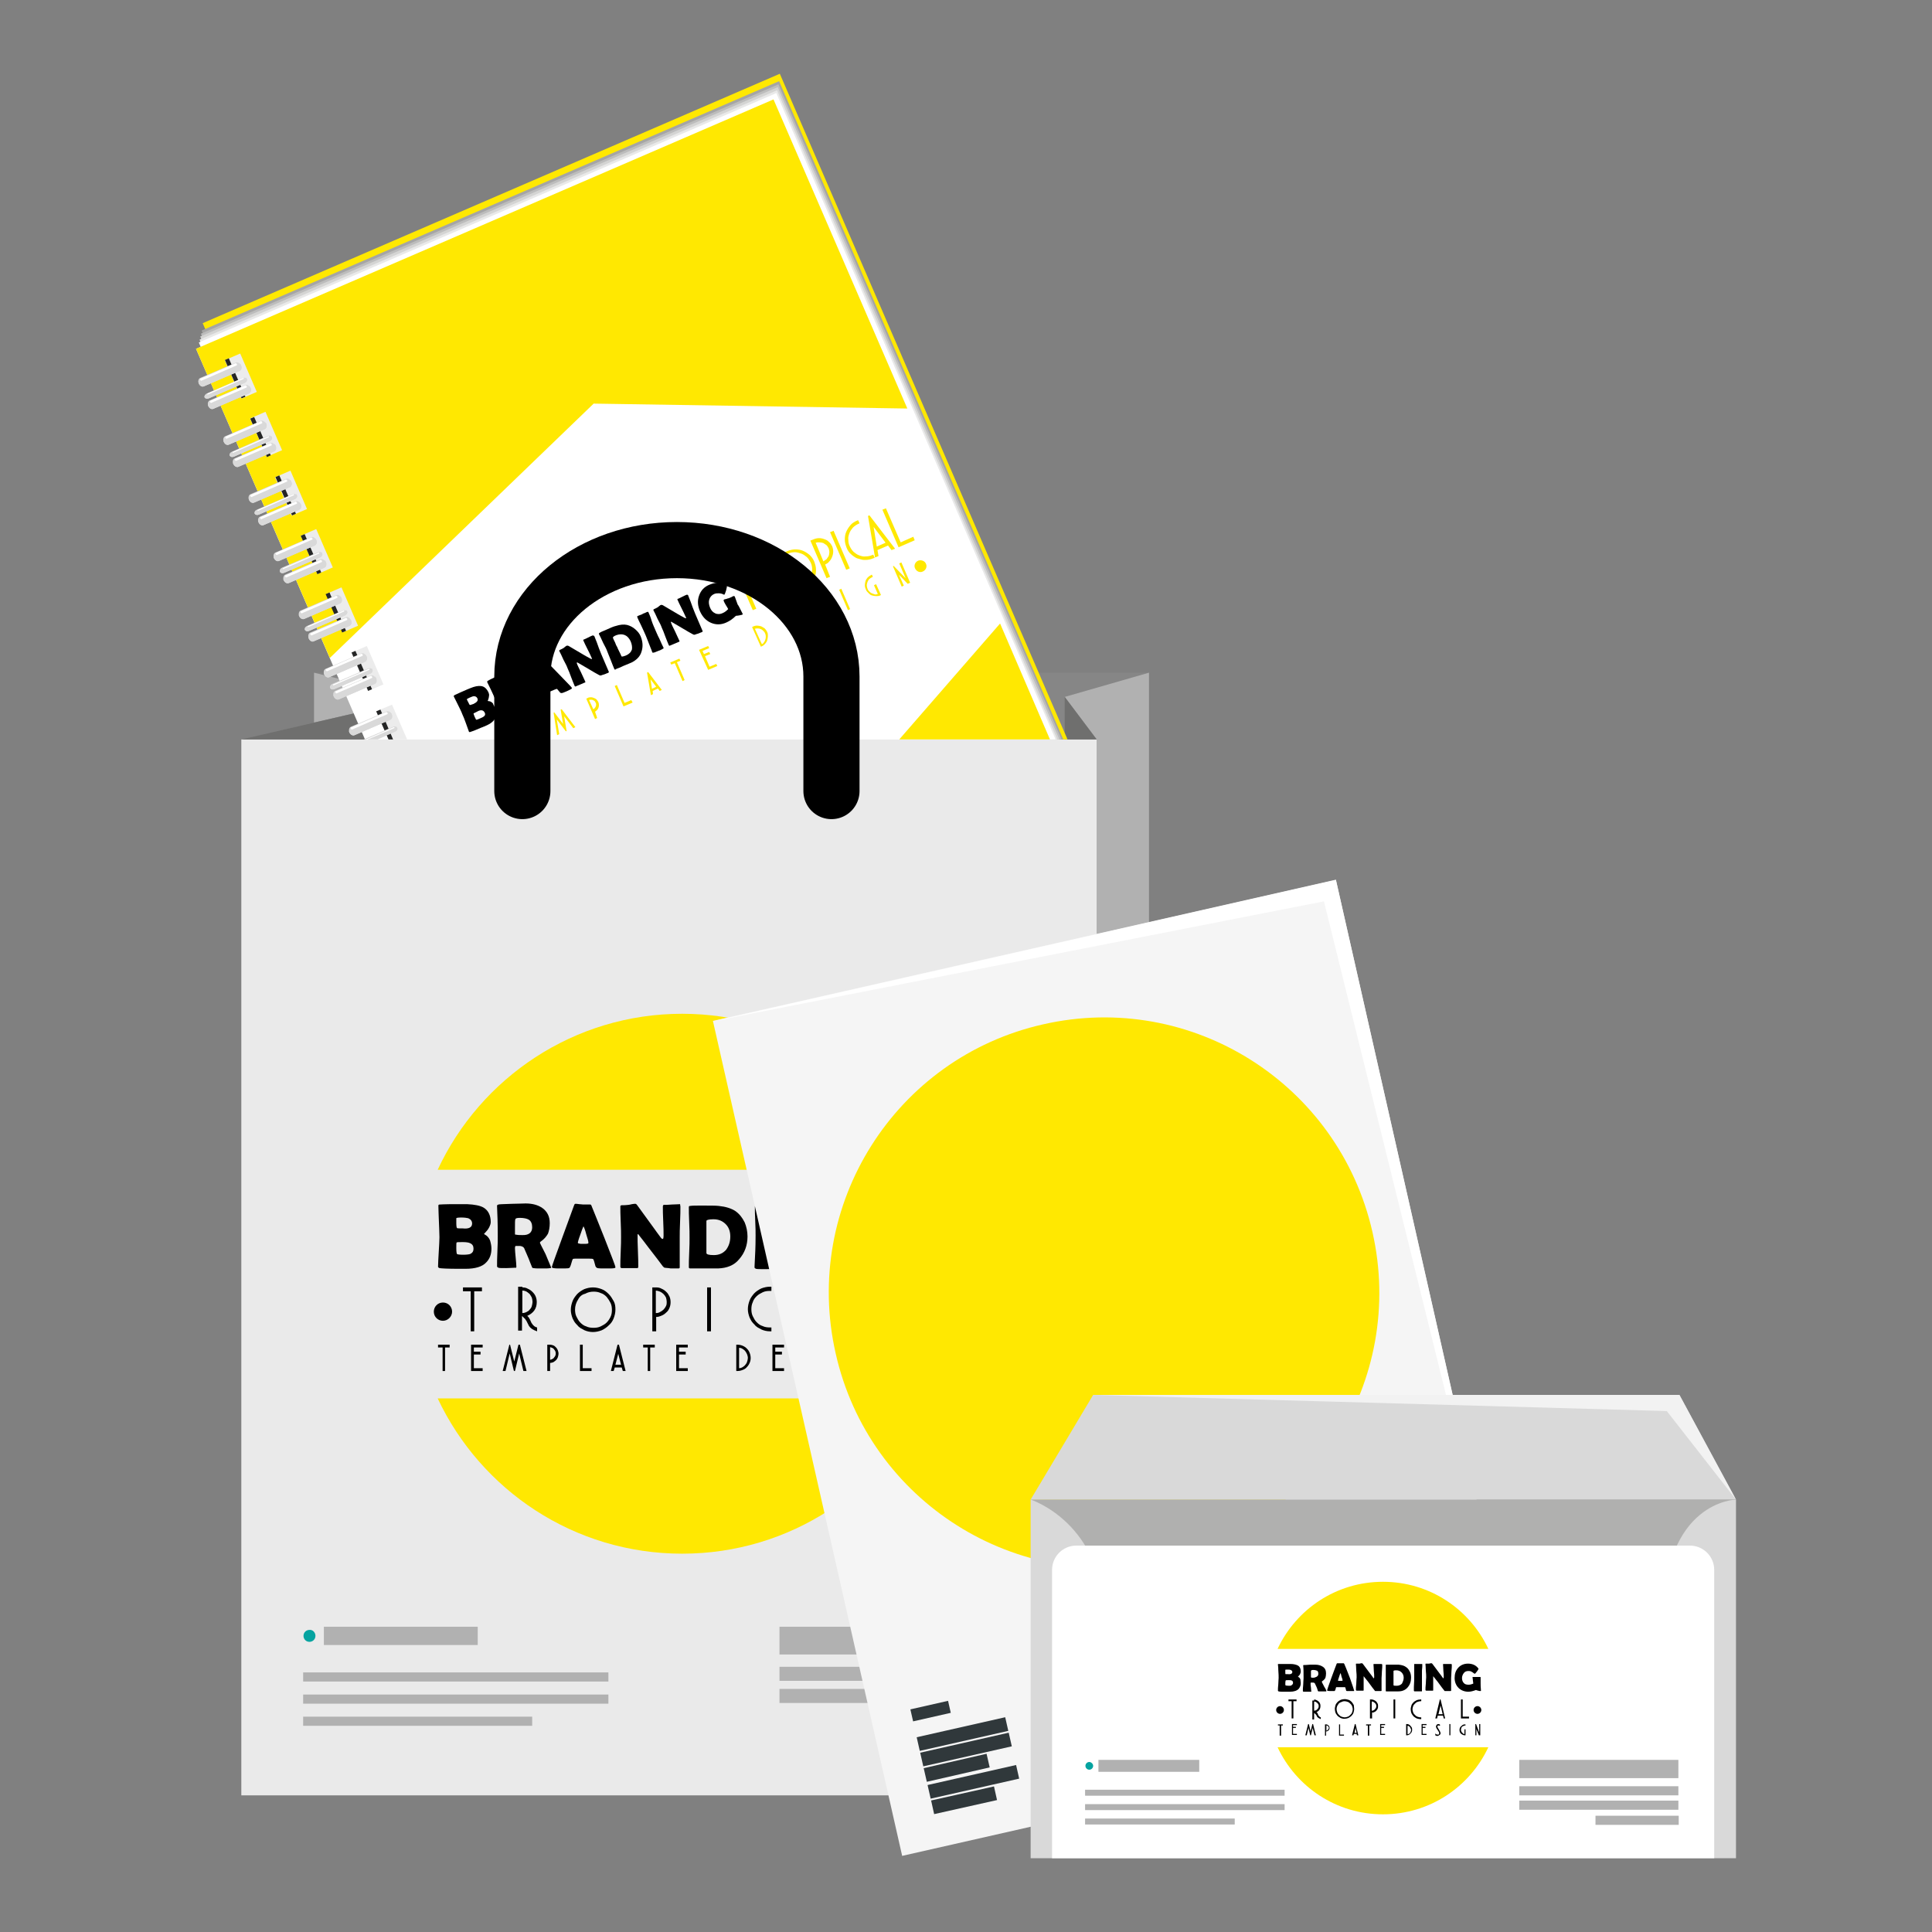 <?xml version="1.0" encoding="UTF-8"?>
<!-- Generator: Adobe Illustrator 27.2.0, SVG Export Plug-In . SVG Version: 6.00 Build 0)  -->
<svg xmlns="http://www.w3.org/2000/svg" xmlns:xlink="http://www.w3.org/1999/xlink" version="1.1" id="ëÎÓÈ_1" x="0px" y="0px" viewBox="0 0 550 550" style="enable-background:new 0 0 550 550;" xml:space="preserve">
<rect x="0" y="0" width="550" height="550" fill="#808080" stroke="none"/>
<style type="text/css">
	.st0{fill:#868686;}
	.st1{fill:#B1B1B1;}
	.st2{fill:#EAEAEA;}
	.st3{fill:#9C9B9B;}
	.st4{fill:#575756;}
	.st5{fill:none;stroke:#213B79;stroke-width:15.982;stroke-linecap:round;stroke-miterlimit:10;}
	.st6{fill:#6F6F6E;}
	.st7{fill:#FFE801;}
	.st8{fill:#05A3A0;}
	.st9{fill:#A5A5A4;}
	.st10{fill:#BCBCBC;}
	.st11{fill:#D4D4D3;}
	.st12{fill:#E9E9E9;}
	.st13{fill:#FFFFFF;}
	.st14{fill:#ECECEC;}
	.st15{fill:#252626;}
	.st16{fill:#D9D9D9;}
	.st17{fill:none;stroke:#000000;stroke-width:15.982;stroke-linecap:round;stroke-miterlimit:10;}
	.st18{fill:#F5F5F5;}
	.st19{fill:#30383B;}
	.st20{fill:none;stroke:#30383B;stroke-width:3.98;stroke-miterlimit:10;}
	.st21{fill:#F2F2F2;}
	.st22{fill:#B0B0AF;}
</style>
<g>
	<g>
		<polygon class="st0" points="312.2,210.5 68.7,210.5 119.3,198.8 89.4,191.5 327.1,191.5   "></polygon>
		<polygon class="st1" points="327.1,491.5 316.8,493 312.2,511.1 312.2,210.5 303.1,198.4 327.1,191.5   "></polygon>
		<rect x="68.7" y="210.5" class="st2" width="243.5" height="300.6"></rect>
		<path class="st3" d="M153.9,225.9c0,2.9-2.3,5.2-5.2,5.2c-2.9,0-5.2-2.3-5.2-5.2c0-2.9,2.3-5.2,5.2-5.2    C151.6,220.7,153.9,223,153.9,225.9z"></path>
		<path class="st3" d="M241.9,225.9c0,2.9-2.3,5.2-5.2,5.2c-2.9,0-5.2-2.3-5.2-5.2c0-2.9,2.3-5.2,5.2-5.2    C239.6,220.7,241.9,223,241.9,225.9z"></path>
		<path class="st4" d="M169.5,202.3c0,2.9-2.3,5.2-5.2,5.2c-2.9,0-5.2-2.3-5.2-5.2c0-2.9,2.3-5.2,5.2-5.2    C167.1,197.1,169.5,199.4,169.5,202.3z"></path>
		<path class="st4" d="M257.4,202.3c0,2.9-2.3,5.2-5.2,5.2c-2.9,0-5.2-2.3-5.2-5.2c0-2.9,2.3-5.2,5.2-5.2    C255.1,197.1,257.4,199.4,257.4,202.3z"></path>
		<path class="st5" d="M164.3,201.6c0,0,0-12.7,0-32.6c0-19.9,19.7-36,44-36c24.3,0,44,16.1,44,36c0,9.5,0,32.6,0,32.6"></path>
		<polygon class="st6" points="303.1,210.5 303.1,198.4 312.2,210.5   "></polygon>
		<g>
			<path class="st7" d="M263.8,333c-12.2-26.2-38.8-44.4-69.6-44.4c-30.8,0-57.4,18.2-69.6,44.4H263.8z"></path>
			<path class="st7" d="M124.6,398.1c12.3,26.1,38.8,44.2,69.6,44.2s57.3-18.1,69.6-44.2H124.6z"></path>
			<g>
				<g>
					<g>
						<path d="M134,379v-11.4h-2.2v-1.1h5.4v1.1h-2.2V379H134z"></path>
						<path d="M148.7,366.5c0.6,0,1.1,0.1,1.6,0.4c0.5,0.2,0.9,0.5,1.3,0.9c0.4,0.4,0.7,0.8,0.9,1.3c0.2,0.5,0.3,1,0.3,1.6        c0,1.8-0.9,3.1-2.7,3.9c0.1,0.1,0.1,0.1,0.2,0.2c0.1,0.1,0.1,0.1,0.2,0.2c0.1,0.2,0.2,0.4,0.3,0.5l0.5,1.1        c0.5,0.8,1,1.2,1.6,1.3v1.1c-1.2-0.4-1.9-0.9-2.3-1.5l-0.5-1c-0.1-0.1-0.1-0.3-0.2-0.4c-0.1-0.1-0.1-0.2-0.2-0.3        c-0.1-0.1-0.1-0.2-0.2-0.3c-0.1-0.1-0.1-0.2-0.2-0.2l-0.3-0.3l-0.3-0.3c-0.1,0-0.1,0-0.1,0v4.1h-1.1v-12.5H148.7z         M148.7,373.8c0.4,0,0.8-0.1,1.2-0.3c0.4-0.2,0.7-0.4,0.9-0.7c0.3-0.3,0.5-0.6,0.6-1c0.1-0.4,0.2-0.8,0.2-1.2        c0-0.4-0.1-0.8-0.2-1.2c-0.2-0.4-0.4-0.7-0.6-1c-0.3-0.3-0.6-0.5-0.9-0.7c-0.4-0.2-0.8-0.3-1.2-0.3V373.8z"></path>
						<path d="M175.2,372.8c0,0.9-0.2,1.7-0.5,2.5c-0.3,0.8-0.8,1.5-1.4,2c-0.6,0.6-1.2,1-2,1.4c-0.8,0.3-1.6,0.5-2.5,0.5        c-0.9,0-1.7-0.2-2.4-0.5c-0.4-0.2-0.7-0.4-1.1-0.6c-0.3-0.2-0.7-0.5-0.9-0.8c-0.3-0.3-0.6-0.6-0.8-0.9        c-0.2-0.3-0.4-0.7-0.6-1.1c-0.3-0.8-0.5-1.6-0.5-2.4c0-0.9,0.2-1.7,0.5-2.5c0.3-0.8,0.8-1.4,1.3-2c0.6-0.6,1.2-1,2-1.4        c0.8-0.3,1.6-0.5,2.5-0.5c0.9,0,1.7,0.2,2.5,0.5c0.8,0.3,1.4,0.8,2,1.4c0.6,0.6,1,1.3,1.4,2        C175.1,371.1,175.2,371.9,175.2,372.8z M164.6,369.9c-0.6,0.9-0.9,1.9-0.9,2.9c0,0.7,0.1,1.4,0.4,2c0.3,0.6,0.6,1.2,1.1,1.7        c0.5,0.5,1,0.9,1.7,1.1c0.6,0.3,1.3,0.4,2.1,0.4c0.7,0,1.4-0.1,2-0.4c0.6-0.3,1.2-0.6,1.7-1.1c0.5-0.5,0.8-1,1.1-1.6        c0.3-0.6,0.4-1.3,0.4-2c0-0.7-0.1-1.4-0.4-2c-0.3-0.6-0.7-1.2-1.1-1.7c-0.5-0.5-1-0.9-1.7-1.1c-0.6-0.3-1.3-0.4-2-0.4        c-0.9,0-1.7,0.2-2.4,0.6C165.7,368.5,165,369.1,164.6,369.9z"></path>
						<path d="M186.8,379h-1.1v-12.5h1.1c0.6,0,1.1,0.1,1.6,0.4c0.5,0.2,0.9,0.5,1.3,0.9c0.2,0.2,0.4,0.4,0.5,0.6        c0.1,0.2,0.3,0.5,0.4,0.7c0.2,0.5,0.3,1,0.3,1.6c0,0.6-0.1,1.1-0.3,1.6c-0.2,0.5-0.5,1-0.9,1.3c-0.4,0.4-0.8,0.7-1.3,0.9        c-0.2,0.1-0.5,0.2-0.8,0.3c-0.3,0.1-0.5,0.1-0.8,0.1V379z M186.8,373.8c0.4,0,0.8-0.1,1.1-0.3c0.4-0.2,0.7-0.4,1-0.7        c0.3-0.3,0.5-0.6,0.7-1c0.2-0.4,0.2-0.8,0.2-1.2s-0.1-0.8-0.2-1.2c-0.2-0.4-0.4-0.7-0.7-1c-0.3-0.3-0.6-0.5-1-0.7        c-0.2-0.1-0.4-0.1-0.6-0.2c-0.2,0-0.4-0.1-0.6-0.1V373.8z"></path>
						<path d="M202.4,366.5V379h-1.1v-12.5H202.4z"></path>
						<path d="M219.5,367.5c0,0-0.1,0-0.4,0c-0.7,0-1.4,0.1-2,0.4c-0.6,0.3-1.2,0.6-1.7,1.1c-0.5,0.5-0.9,1-1.1,1.7        c-0.3,0.6-0.4,1.3-0.4,2c0,0.7,0.1,1.4,0.4,2c0.3,0.6,0.6,1.2,1.1,1.7c0.5,0.5,1,0.9,1.7,1.1c0.6,0.3,1.3,0.4,2.1,0.4h0.4v1.1        c0,0-0.1,0-0.4,0c-0.9,0-1.7-0.2-2.4-0.5c-0.4-0.2-0.7-0.4-1.1-0.6c-0.3-0.2-0.7-0.5-0.9-0.8c-0.3-0.3-0.6-0.6-0.8-0.9        c-0.2-0.3-0.4-0.7-0.6-1.1c-0.3-0.8-0.5-1.6-0.5-2.4c0-0.9,0.2-1.7,0.5-2.5c0.3-0.8,0.8-1.4,1.3-2c0.6-0.6,1.2-1,2-1.4        c0.8-0.3,1.6-0.5,2.5-0.5c0.2,0,0.3,0,0.4,0V367.5z"></path>
						<path d="M232.3,366.5l3.1,12.5h-1.2l-0.4-1.8h-3.5l-0.4,1.8h-1.1l3.1-12.5H232.3z M233.6,376.1l-1.5-5.9l-1.5,5.9H233.6z"></path>
						<path d="M251,379h-5.4v-12.5h1.1v11.4h4.3V379z"></path>
					</g>
				</g>
				<g>
					<path d="M139.9,355.5c0,1.6-0.5,2.9-1.5,3.9c-1.1,1.2-3.1,1.8-5.9,1.8c-0.2,0-0.5,0-0.9,0c-0.4,0-0.7,0-0.9,0       c-3.2,0-5-0.1-5.6-0.2c-0.2-0.1-0.4-0.2-0.4-0.4c0-0.9,0.1-2.3,0.2-4.2c0.1-1.9,0.2-3.2,0.2-4.2c0-1-0.1-2.9-0.2-5.6       c0-0.7-0.1-1.8-0.1-3.2l0-0.2c0-0.2,0.1-0.3,0.4-0.3c0.3,0,1.3-0.1,3-0.1c2.7,0,4.3,0,4.8,0c2.1,0.1,3.7,0.4,4.7,1       c1.3,0.8,2,2.2,2,4.1c0,0.5-0.2,1-0.5,1.6c-0.2,0.4-0.5,0.8-0.9,1.2c-0.3,0.4-0.5,0.5-0.5,0.5c0,0.1,0.1,0.2,0.3,0.3       c0.6,0.3,1.1,0.9,1.4,1.6C139.8,354.1,139.9,354.8,139.9,355.5z M134.4,348.3c0-0.7-0.4-1.2-1.1-1.5c-0.4-0.1-1.1-0.2-2-0.2       c-0.9,0-1.4,0.1-1.4,0.2c0,0.2,0,0.4,0,0.7c0,0.3,0,0.6,0,0.7c0,0.9,0.1,1.3,0.2,1.4c0.1,0.1,0.6,0.1,1.6,0.1       C133.5,349.9,134.4,349.4,134.4,348.3z M134.8,355.5c0-0.8-0.3-1.3-1-1.6c-0.4-0.2-1.1-0.3-2-0.3c-1.1,0-1.7,0-1.8,0.1       c-0.1,0.1-0.1,0.6-0.1,1.6c0,1,0.1,1.6,0.2,1.7c0.1,0.1,0.7,0.2,1.8,0.2c0.9,0,1.6-0.1,1.9-0.2       C134.5,356.7,134.8,356.2,134.8,355.5z"></path>
					<path d="M156.9,360.9c0,0.1-0.1,0.1-0.3,0.1c-0.3,0.1-1.1,0.1-2.4,0.1c-1.1,0-1.9,0-2.3-0.1c-0.2,0-0.3,0-0.3-0.1       c-0.1,0-0.1-0.1-0.2-0.3c-0.1-0.3-0.3-0.8-0.6-1.5c-0.3-0.9-0.9-2.1-1.6-3.8c-0.2-0.3-0.5-0.5-1.1-0.6c0.3,0-0.2,0-1.3,0       c-0.1,0-0.2,0.2-0.2,0.7c0,0.6,0.1,1.4,0.2,2.6c0.1,1.2,0.2,2,0.2,2.6c0,0.1,0,0.2-0.1,0.3c-0.1,0-0.2,0-0.4,0       c-0.5,0-1.3,0.1-2.4,0.1c-1.2,0-2,0-2.2-0.1c-0.2-0.1-0.4-0.2-0.4-0.4c0-0.9,0-2.4,0.1-4.3c0.1-1.9,0.1-3.3,0.1-4.3       c0-3.6-0.1-6.4-0.2-8.5l0-0.2c0-0.1,0.1-0.2,0.4-0.3c0.3-0.1,1.6-0.1,3.9-0.2c1.6,0,2.8-0.1,3.8-0.1c1.9,0,3.5,0.4,4.8,1.3       c1.4,1,2.1,2.4,2.1,4.3c0,1.2-0.2,2.2-0.5,3c-0.4,0.7-1,1.5-2,2.2c-0.2,0.1-0.3,0.3-0.3,0.4c0,0,0.5,1.1,1.6,3.2       C156.3,359.5,156.9,360.7,156.9,360.9z M151.5,349.4c0-1-0.3-1.8-1-2.2c-0.5-0.3-1.4-0.5-2.5-0.5c-0.8,0-1.2,0.1-1.3,0.4       c-0.1,0.3-0.1,1.1-0.1,2.5c0,0.2,0,0.5,0,0.9c0,0.4,0,0.7,0,0.9c0,0,0.1,0.1,0.4,0.1c0.5,0.1,1.1,0.1,1.6,0.1       C150.5,351.7,151.5,350.9,151.5,349.4z"></path>
					<path d="M175.2,360.7c0,0.2-0.1,0.3-0.3,0.3c-0.3,0.1-1.1,0.1-2.4,0.1c-1.2,0-2,0-2.4-0.1c-0.3-0.1-0.5-0.3-0.6-0.6       c-0.3-1.2-0.5-1.9-0.7-2c-0.1-0.1-1.3-0.1-3.4-0.1c-1.5,0-2.2,0-2.3,0.1c-0.1,0.1-0.3,0.6-0.5,1.4c-0.2,0.7-0.4,1.1-0.6,1.2       c-0.3,0.1-1.3,0.1-2.9,0.1c-1.3,0-2-0.1-2-0.4c0-0.2,1-3,2.9-8.2c2.1-5.7,3.2-8.8,3.4-9.3c0.1-0.3,0.2-0.5,0.4-0.5       c0.2,0,0.6,0,1.1,0.1c0.5,0,0.8,0.1,1.1,0.1c0.2,0,0.6,0,1,0c0.4,0,0.8,0,1,0c0.2,0,0.3,0.1,0.4,0.4c0.4,0.9,1.6,4,3.7,9.2       C174.2,357.8,175.2,360.5,175.2,360.7z M166.1,349.1c-0.2,0.4-0.5,1.2-0.9,2.4c-0.5,1.3-0.7,2.1-0.7,2.3c0,0.2,0.3,0.2,0.8,0.3       c0.3,0,0.7,0,1.3,0c0.6,0,0.9-0.1,0.9-0.2c0,0,0-0.1,0-0.2c0-0.3-0.2-1.1-0.6-2.3C166.6,350.2,166.3,349.4,166.1,349.1z"></path>
					<path d="M193.7,343.5c0,1,0,2.4-0.1,4.4c-0.1,2-0.1,3.4-0.1,4.4v8.5c0,0.2-0.1,0.3-0.4,0.3c-0.2,0-0.5,0-0.9,0       c-0.4,0-0.7,0-0.9,0c-0.2,0-0.6,0-1-0.1c-0.4,0-0.8-0.1-1-0.1c-0.2,0-0.3-0.1-0.6-0.4c-0.6-0.8-2-2.7-4.2-5.5       c-0.6-0.8-1.5-2-2.7-3.5c0-0.1-0.1-0.1-0.2-0.2c-0.1,0.1-0.1,0.2-0.1,0.3c0,1,0,2.5,0.1,4.5c0.1,2,0.1,3.5,0.1,4.5       c0,0.3-0.1,0.4-0.3,0.4h-4.4c-0.2,0-0.4-0.1-0.4-0.4c0-0.9,0-2.3,0.1-4.2c0.1-1.9,0.1-3.3,0.1-4.2c0-1,0-2.5-0.1-4.4       c-0.1-2-0.1-3.4-0.1-4.4c0-0.2,0.2-0.3,0.5-0.3c0.5,0,1.1,0,1.8-0.1c0.2,0,0.5-0.1,1-0.2c0.4-0.1,0.8-0.1,1-0.1       c0.1,0,0.3,0.1,0.5,0.4l4.8,6.6c0.4,0.6,1.1,1.5,1.9,2.6c0.2,0.3,0.4,0.4,0.6,0.4c0.1,0,0.2-0.3,0.2-1c0-0.9,0-2.2-0.1-4.1       c-0.1-1.8-0.1-3.2-0.1-4.1c0-0.3,0.1-0.5,0.3-0.5c0.5,0,1.3,0,2.3-0.1c1,0,1.8-0.1,2.3-0.1       C193.6,343.1,193.7,343.2,193.7,343.5z"></path>
					<path d="M212.8,352c0,2.5-0.8,4.7-2.4,6.5c-1.4,1.7-3.4,2.5-6,2.6c-0.5,0-1.9,0-4.1,0c-0.4,0-1,0-1.9,0c-0.8,0-1.5,0-1.9,0       c-0.2,0-0.4-0.1-0.4-0.3c0-0.9,0-2.4,0.1-4.2c0.1-1.9,0.1-3.3,0.1-4.2c0-1,0-2.5-0.1-4.4c-0.1-2-0.1-3.4-0.1-4.4       c0-0.2,0.1-0.3,0.4-0.3c0.6-0.1,1.6-0.1,3-0.1c2.6,0,4.3,0,5.1,0.1c2,0.2,3.6,0.7,4.8,1.5c1.1,0.8,1.9,1.8,2.6,3.2       C212.5,349.2,212.8,350.6,212.8,352z M207.9,352c0-1.4-0.4-2.6-1.3-3.5c-0.9-0.9-2-1.4-3.5-1.4c-1.3,0-2,0.2-2,0.5       c0,0.5,0,1.3,0,2.3c0,1,0,1.8,0,2.3c0,0.5,0,1.2,0,2.2c0,1,0,1.7,0,2.3c0,0.4,0.7,0.6,2.1,0.6c1.5,0,2.6-0.5,3.5-1.5       C207.5,354.7,207.9,353.5,207.9,352z"></path>
					<path d="M220,351.6c0,1,0,2.5,0.1,4.6c0.1,2,0.1,3.5,0.1,4.6c0,0.2,0,0.3-0.1,0.3c0,0-0.1,0-0.3,0.1c-0.6,0.1-1.3,0.1-2.2,0.1       c-1.2,0-2,0-2.4-0.1c-0.2-0.1-0.4-0.2-0.4-0.4c0,0.1,0-0.6,0.1-2.3c0.2-3.5,0.2-5.7,0.2-6.8c0-0.9,0-2.3-0.1-4.1       c-0.1-1.8-0.1-3.2-0.1-4.1c0-0.2,0.1-0.3,0.3-0.3c0.3,0,0.7,0,1.2,0c0.5,0,0.9,0,1.2,0s0.7,0,1.2,0c0.5,0,0.9,0,1.2,0       c0.2,0,0.4,0.1,0.4,0.3c0,0.9,0,2.3-0.1,4.1C220,349.3,220,350.7,220,351.6z"></path>
					<path d="M239.8,343.5c0,1,0,2.4-0.1,4.4c-0.1,2-0.1,3.4-0.1,4.4v8.5c0,0.2-0.1,0.3-0.4,0.3c-0.2,0-0.5,0-0.9,0       c-0.4,0-0.7,0-0.9,0c-0.2,0-0.6,0-1-0.1c-0.4,0-0.8-0.1-1-0.1c-0.2,0-0.3-0.1-0.6-0.4c-0.6-0.8-2-2.7-4.2-5.5       c-0.6-0.8-1.5-2-2.7-3.5c0-0.1-0.1-0.1-0.2-0.2c-0.1,0.1-0.1,0.2-0.1,0.3c0,1,0,2.5,0.1,4.5c0.1,2,0.1,3.5,0.1,4.5       c0,0.3-0.1,0.4-0.3,0.4H223c-0.2,0-0.4-0.1-0.4-0.4c0-0.9,0-2.3,0.1-4.2c0.1-1.9,0.1-3.3,0.1-4.2c0-1,0-2.5-0.1-4.4       c-0.1-2-0.1-3.4-0.1-4.4c0-0.2,0.2-0.3,0.5-0.3c0.5,0,1.1,0,1.8-0.1c0.2,0,0.5-0.1,1-0.2c0.4-0.1,0.8-0.1,1-0.1       c0.1,0,0.3,0.1,0.5,0.4l4.8,6.6c0.4,0.6,1.1,1.5,1.9,2.6c0.2,0.3,0.4,0.4,0.6,0.4c0.1,0,0.2-0.3,0.2-1c0-0.9,0-2.2-0.1-4.1       c-0.1-1.8-0.1-3.2-0.1-4.1c0-0.3,0.1-0.5,0.3-0.5c0.5,0,1.3,0,2.3-0.1c1,0,1.8-0.1,2.3-0.1       C239.7,343.1,239.8,343.2,239.8,343.5z"></path>
					<path d="M259,360.7c0,0.2-0.1,0.3-0.4,0.3c-0.2,0-0.6-0.1-1.4-0.3c-0.8-0.2-1.2-0.3-1.4-0.4c-1.8,0.7-3.5,1.1-5.1,1.1       c-2.6,0-4.8-0.9-6.5-2.6c-1.7-1.7-2.5-3.9-2.5-6.6c0-2.7,0.8-5,2.4-6.7c1.7-1.8,3.9-2.8,6.5-2.8c1.3,0,2.5,0.2,3.7,0.7       c1.2,0.5,2.2,1.3,2.9,2.3c0.1,0.2,0.2,0.4,0.2,0.4c0,0.3-0.4,0.9-1.1,1.8c-0.8,1-1.3,1.4-1.5,1.4c-0.1,0-0.2-0.2-0.6-0.5       c-0.4-0.4-0.8-0.7-1.3-1c-0.7-0.4-1.4-0.5-2.2-0.5c-1.3,0-2.3,0.5-3.1,1.4c-0.7,0.9-1.1,2-1.1,3.3c0,1.4,0.4,2.5,1.1,3.3       c0.8,0.8,1.8,1.3,3.2,1.3c0.9,0,1.8-0.2,2.9-0.7c0-0.3-0.1-1-0.2-2.2c-0.1-0.9-0.2-1.6-0.2-2.2c0-0.2,0.1-0.3,0.2-0.3       c0,0,0.1,0,0.2,0c0.2,0,0.6,0,1.1,0.1c0.5,0,0.9,0.1,1.1,0.1c0.3,0,0.7,0,1.2-0.1c0.5,0,1-0.1,1.2-0.1c0.2,0,0.3,0.1,0.3,0.4       c0,0.4,0,1-0.1,1.9c0,0.8-0.1,1.4-0.1,1.9c0,1.1,0.1,2.8,0.2,4.9L259,360.7z"></path>
				</g>
				<g>
					<g>
						<path d="M126,390.3v-6.7h-1.3v-0.8h3.3v0.8h-1.3v6.7H126z"></path>
						<path d="M134.1,382.8h3.3v0.8h-2.5v1.2h1.9v0.8h-1.9v3.9h2.5v0.8h-3.3V382.8z"></path>
						<path d="M145.2,382.8l1.2,4.8l1.2-4.8h0.4l1.9,7.5H149l-1.2-5l-1.2,5h-0.3l-1.2-5l-1.2,5h-0.8l1.9-7.5H145.2z"></path>
						<path d="M156.6,390.3h-0.8v-7.5l0.8,0c0.3,0,0.6,0.1,0.9,0.2c0.3,0.1,0.5,0.3,0.8,0.6c0.2,0.2,0.4,0.5,0.5,0.8        c0.1,0.3,0.2,0.6,0.2,1c0,0.3-0.1,0.6-0.2,1c-0.1,0.3-0.3,0.6-0.5,0.8c-0.2,0.2-0.5,0.4-0.8,0.6c-0.3,0.1-0.6,0.2-0.9,0.2        V390.3z M156.6,387.1c0.2,0,0.4-0.1,0.6-0.2c0.2-0.1,0.4-0.2,0.5-0.4c0.1-0.2,0.3-0.3,0.4-0.6c0.1-0.2,0.1-0.4,0.1-0.6        c0-0.2,0-0.4-0.1-0.6c-0.1-0.2-0.2-0.4-0.4-0.6c-0.1-0.2-0.3-0.3-0.5-0.4c-0.1,0-0.2-0.1-0.3-0.1c-0.1,0-0.2-0.1-0.3-0.1        V387.1z"></path>
						<path d="M168.4,390.3h-3.3v-7.5h0.8v6.7h2.5V390.3z"></path>
						<path d="M176.2,382.8l1.9,7.5h-0.8l-0.3-1h-2l-0.3,1h-0.8l1.9-7.5H176.2z M176.8,388.5l-0.8-3.1l-0.8,3.1H176.8z"></path>
						<path d="M184.4,390.3v-6.7h-1.3v-0.8h3.3v0.8h-1.3v6.7H184.4z"></path>
						<path d="M192.5,382.8h3.3v0.8h-2.5v1.2h1.9v0.8h-1.9v3.9h2.5v0.8h-3.3V382.8z"></path>
						<path d="M209.6,382.8c0,0,0.1,0,0.3,0c0.5,0,1,0.1,1.5,0.3c0.5,0.2,0.9,0.5,1.2,0.8c0.4,0.4,0.6,0.7,0.8,1.2        c0.2,0.5,0.3,1,0.3,1.5c0,0.5-0.1,1-0.3,1.4c-0.2,0.5-0.5,0.9-0.8,1.2c-0.3,0.4-0.7,0.6-1.2,0.8c-0.5,0.2-1,0.3-1.5,0.3h-0.3        V382.8z M210.4,389.5c0.3,0,0.7-0.1,1-0.3c0.3-0.2,0.6-0.4,0.8-0.7c0.2-0.2,0.4-0.5,0.5-0.9c0.1-0.3,0.2-0.7,0.2-1        c0-0.4-0.1-0.7-0.2-1c-0.1-0.3-0.3-0.6-0.5-0.9c-0.2-0.3-0.5-0.5-0.8-0.7c-0.3-0.2-0.6-0.3-1-0.3V389.5z"></path>
						<path d="M219.9,382.8h3.3v0.8h-2.5v1.2h1.9v0.8h-1.9v3.9h2.5v0.8h-3.3V382.8z"></path>
						<path d="M228.8,388.9c0.4,0.4,0.9,0.6,1.3,0.6c0.1,0,0.3,0,0.4-0.1c0.1,0,0.1-0.1,0.2-0.1c0.1,0,0.1-0.1,0.2-0.1        c0.1-0.1,0.2-0.2,0.3-0.4c0.1-0.1,0.1-0.3,0.1-0.4c0-0.2-0.2-0.7-0.6-1.3l-0.6-0.8c-0.6-0.9-1-1.6-1-2.1        c0-0.4,0.1-0.8,0.4-1.1c0.3-0.3,0.6-0.4,1.1-0.4c0.4,0,0.8,0.2,1.2,0.6l-0.5,0.5c-0.2-0.2-0.5-0.3-0.7-0.3        c-0.4,0-0.6,0.2-0.6,0.6c0,0.3,0.3,0.9,1,1.8c0.8,1.2,1.2,2.1,1.2,2.6c0,0.2,0,0.5-0.1,0.7c-0.1,0.2-0.2,0.4-0.4,0.6        c-0.2,0.2-0.4,0.3-0.6,0.4c-0.2,0.1-0.5,0.1-0.8,0.1c-0.4,0-0.9-0.1-1.3-0.4V388.9z"></path>
						<path d="M238.8,382.8v7.5H238v-7.5H238.8z"></path>
						<path d="M246.2,384.9c-0.3,0.5-0.5,1.1-0.5,1.7c0,0.4,0.1,0.7,0.2,1c0.1,0.3,0.3,0.6,0.5,0.9c0.2,0.3,0.5,0.5,0.8,0.7        c0.3,0.2,0.6,0.3,1,0.4v-3.2h0.8l0,4c0,0-0.1,0-0.3,0c-0.5,0-1-0.1-1.4-0.3c-0.5-0.2-0.9-0.5-1.2-0.8        c-0.4-0.3-0.6-0.7-0.8-1.2c-0.2-0.5-0.3-1-0.3-1.5c0-0.5,0.1-1,0.3-1.5c0.2-0.5,0.5-0.9,0.8-1.2c0.4-0.4,0.8-0.6,1.2-0.8        c0.4-0.2,0.9-0.3,1.5-0.3c0.2,0,0.3,0,0.3,0v0.8c0,0-0.1,0-0.3,0c-0.5,0-1,0.1-1.4,0.4C246.9,384.1,246.5,384.5,246.2,384.9z"></path>
						<path d="M255.8,382.8l2,5.5v-5.5h0.8v7.5h-0.9l-1.5-4.1v4.1h-0.8v-7.5H255.8z"></path>
					</g>
				</g>
				<path d="M128.7,373.4c0,1.4-1.2,2.6-2.6,2.6c-1.4,0-2.6-1.1-2.6-2.6c0-1.4,1.1-2.6,2.6-2.6C127.6,370.8,128.7,372,128.7,373.4z"></path>
				<path d="M259.1,373.4c0,1.4-1.1,2.6-2.6,2.6c-1.4,0-2.6-1.1-2.6-2.6c0-1.4,1.1-2.6,2.6-2.6C258,370.8,259.1,372,259.1,373.4z"></path>
			</g>
		</g>
		<g>
			<rect x="221.9" y="463.1" class="st1" width="69.3" height="7.9"></rect>
			<rect x="221.9" y="474.5" class="st1" width="69.3" height="4"></rect>
			<rect x="221.9" y="480.8" class="st1" width="69.3" height="4"></rect>
			<rect x="255" y="487.3" class="st1" width="36.2" height="4"></rect>
			<rect x="92.2" y="463.1" class="st1" width="43.8" height="5.2"></rect>
			<rect x="86.3" y="476.1" class="st1" width="86.9" height="2.6"></rect>
			<rect x="86.3" y="482.4" class="st1" width="86.9" height="2.6"></rect>
			<rect x="86.3" y="488.7" class="st1" width="65.2" height="2.6"></rect>
			<path class="st8" d="M89.8,465.7c0,1-0.8,1.7-1.7,1.7c-1,0-1.7-0.8-1.7-1.7c0-1,0.8-1.7,1.7-1.7C89,463.9,89.8,464.7,89.8,465.7z     "></path>
		</g>
		<polygon class="st1" points="89.4,205.7 89.4,191.5 119.3,198.8   "></polygon>
		<polygon class="st6" points="119.3,210.5 119.3,198.8 68.7,210.5   "></polygon>
		<g>
			<polygon class="st7" points="303.9,210.5 222,21 57.7,92 108.9,210.5    "></polygon>
			<g>
				<polygon class="st9" points="302.7,210.5 221.8,23.1 57.4,94.1 107.7,210.5     "></polygon>
				<polygon class="st10" points="302.2,210.5 221.6,24 57.2,95 107.1,210.5     "></polygon>
				<polygon class="st11" points="301.6,210.5 221.4,24.8 57,95.8 106.5,210.5     "></polygon>
				<polygon class="st12" points="301,210.5 221.2,25.7 56.8,96.7 106,210.5     "></polygon>
				<polygon class="st13" points="300.5,210.5 221,26.5 56.6,97.5 105.4,210.5     "></polygon>
			</g>
			<polygon class="st13" points="298.9,210.5 220.2,28.3 55.8,99.3 103.9,210.5    "></polygon>
			<polygon class="st7" points="220.2,28.3 258.3,116.3 169,114.9 93.9,187.3 55.8,99.3    "></polygon>
			<polygon class="st7" points="298.9,210.5 284.7,177.5 256,210.5    "></polygon>
			<g>
				<polygon class="st14" points="115.9,210.5 111.6,200.6 107.1,202.5 110.6,210.5     "></polygon>
				
					<rect x="102.1" y="184.4" transform="matrix(0.918 -0.397 0.397 0.918 -66.912 57.068)" class="st14" width="4.8" height="11.9"></rect>
				
					<rect x="94.9" y="167.7" transform="matrix(0.918 -0.397 0.397 0.918 -60.893 52.844)" class="st14" width="4.8" height="11.9"></rect>
				
					<rect x="87.7" y="151.1" transform="matrix(0.918 -0.397 0.397 0.918 -54.878 48.626)" class="st14" width="4.8" height="11.9"></rect>
				
					<rect x="80.5" y="134.4" transform="matrix(0.918 -0.396 0.396 0.918 -48.844 44.381)" class="st14" width="4.8" height="11.9"></rect>
				
					<rect x="73.3" y="117.7" transform="matrix(0.918 -0.397 0.397 0.918 -42.845 40.185)" class="st14" width="4.8" height="11.9"></rect>
				
					<rect x="66.1" y="101.1" transform="matrix(0.918 -0.397 0.397 0.918 -36.839 35.98)" class="st14" width="4.8" height="11.9"></rect>
				<polygon class="st15" points="111.9,210.5 108.3,202 107.1,202.5 110.6,210.5     "></polygon>
				
					<rect x="102.3" y="185.1" transform="matrix(0.918 -0.397 0.397 0.918 -67.321 56.449)" class="st15" width="1.2" height="11.9"></rect>
				
					<rect x="95.1" y="168.4" transform="matrix(0.918 -0.396 0.396 0.918 -61.287 52.206)" class="st15" width="1.2" height="11.9"></rect>
				
					<rect x="87.9" y="151.8" transform="matrix(0.918 -0.397 0.397 0.918 -55.335 48.071)" class="st15" width="1.2" height="11.9"></rect>
				
					<rect x="80.7" y="135.1" transform="matrix(0.918 -0.397 0.397 0.918 -49.3 43.826)" class="st15" width="1.2" height="11.9"></rect>
				
					<rect x="73.5" y="118.5" transform="matrix(0.918 -0.397 0.397 0.918 -43.265 39.581)" class="st15" width="1.2" height="11.9"></rect>
				
					<rect x="66.3" y="101.8" transform="matrix(0.918 -0.397 0.397 0.918 -37.243 35.352)" class="st15" width="1.2" height="11.9"></rect>
				<g>
					<path class="st16" d="M110.1,202.5c0.5-0.2,1.1,0.2,1.4,0.8l0,0c0.3,0.7,0.1,1.4-0.4,1.6l-10.2,4.4c-0.5,0.2-1.1-0.2-1.4-0.8       l0,0c-0.3-0.7-0.1-1.4,0.4-1.6L110.1,202.5z"></path>
					<path class="st16" d="M110.6,203.7l-10.2,4.4c-0.3,0.1-0.7,0-1-0.3c0,0.2,0,0.4,0.1,0.7c0.3,0.7,0.9,1,1.4,0.8l10.2-4.4       c0.5-0.2,0.7-0.9,0.4-1.6c-0.1-0.2-0.2-0.4-0.4-0.5C111.1,203.2,110.9,203.6,110.6,203.7z"></path>
					<path class="st16" d="M110.8,204.3l-10.2,4.4c-0.4,0.2-0.9-0.1-1.3-0.6c0,0.1,0,0.2,0.1,0.3c0.3,0.7,0.9,1,1.4,0.8l10.2-4.4       c0.5-0.2,0.7-0.9,0.4-1.6c-0.1-0.1-0.1-0.2-0.2-0.3C111.4,203.6,111.3,204.1,110.8,204.3z"></path>
					<path class="st13" d="M110,202.7c0.1,0,0.2,0.1,0.3,0.2l0,0c0.1,0.2,0.1,0.3,0,0.4l-10.1,4.4c-0.1,0-0.2-0.1-0.3-0.2l0,0       c-0.1-0.2-0.1-0.3,0-0.4L110,202.7z"></path>
				</g>
				<g>
					<path class="st16" d="M107.5,210.5l5-2.2c0.5-0.2,0.8-0.7,0.6-1.1c-0.2-0.4-0.7-0.5-1.2-0.3l-8.4,3.6H107.5z"></path>
					<path class="st13" d="M104.7,210.5l7.5-3.2c0.1,0,0.1-0.1,0.1-0.2c0-0.1-0.1-0.1-0.2-0.1l-8.2,3.6H104.7z"></path>
				</g>
				<g>
					<path class="st16" d="M105.6,192.3c0.5-0.2,1.1,0.2,1.4,0.8l0,0c0.3,0.7,0.1,1.4-0.4,1.6l-10.2,4.4c-0.5,0.2-1.1-0.2-1.4-0.8       l0,0c-0.3-0.7-0.1-1.4,0.4-1.6L105.6,192.3z"></path>
					<path class="st16" d="M106.2,193.5l-10.2,4.4c-0.3,0.1-0.7,0-1-0.3c0,0.2,0,0.4,0.1,0.7c0.3,0.7,0.9,1,1.4,0.8l10.2-4.4       c0.5-0.2,0.7-0.9,0.4-1.6c-0.1-0.2-0.2-0.4-0.4-0.5C106.7,193,106.5,193.4,106.2,193.5z"></path>
					<path class="st16" d="M106.4,194.1l-10.2,4.4c-0.4,0.2-0.9-0.1-1.3-0.6c0,0.1,0,0.2,0.1,0.3c0.3,0.7,0.9,1,1.4,0.8l10.2-4.4       c0.5-0.2,0.7-0.9,0.4-1.6c0-0.1-0.1-0.2-0.2-0.3C107,193.4,106.8,193.9,106.4,194.1z"></path>
					<path class="st13" d="M105.6,192.4c0.1,0,0.2,0.1,0.3,0.2l0,0c0.1,0.2,0.1,0.3,0,0.4l-10.1,4.4c-0.1,0-0.2-0.1-0.3-0.2l0,0       c-0.1-0.2-0.1-0.3,0-0.4L105.6,192.4z"></path>
				</g>
				<g>
					<path class="st16" d="M102.9,186c0.5-0.2,1.1,0.2,1.4,0.8l0,0c0.3,0.7,0.1,1.4-0.4,1.6l-10.2,4.4c-0.5,0.2-1.1-0.2-1.4-0.8l0,0       c-0.3-0.7-0.1-1.4,0.4-1.6L102.9,186z"></path>
					<path class="st16" d="M103.4,187.2l-10.2,4.4c-0.3,0.1-0.7,0-1-0.3c0,0.2,0,0.4,0.1,0.7c0.3,0.7,0.9,1,1.4,0.8l10.2-4.4       c0.5-0.2,0.7-0.9,0.4-1.6c-0.1-0.2-0.2-0.4-0.4-0.5C103.9,186.7,103.8,187,103.4,187.2z"></path>
					<path class="st16" d="M103.7,187.8l-10.2,4.4c-0.4,0.2-0.9-0.1-1.3-0.6c0,0.1,0,0.2,0.1,0.3c0.3,0.7,0.9,1,1.4,0.8l10.2-4.4       c0.5-0.2,0.7-0.9,0.4-1.6c0-0.1-0.1-0.2-0.2-0.3C104.3,187.1,104.1,187.6,103.7,187.8z"></path>
					<path class="st13" d="M102.9,186.1c0.1,0,0.2,0.1,0.3,0.2l0,0c0.1,0.2,0.1,0.3,0,0.4l-10.1,4.4c-0.1,0-0.2-0.1-0.3-0.2l0,0       c-0.1-0.2-0.1-0.3,0-0.4L102.9,186.1z"></path>
				</g>
				<g>
					<path class="st16" d="M104.8,190.3c0.5-0.2,1-0.1,1.2,0.3l0,0c0.2,0.4-0.1,0.9-0.6,1.1l-10.2,4.4c-0.5,0.2-1,0.1-1.2-0.3l0,0       c-0.2-0.4,0.1-0.9,0.6-1.1L104.8,190.3z"></path>
					<path class="st16" d="M105.2,191.2l-10.2,4.4c-0.4,0.2-0.7,0.1-1-0.1c0,0.1,0,0.2,0,0.3c0.2,0.4,0.7,0.5,1.2,0.3l10.2-4.4       c0.5-0.2,0.8-0.7,0.6-1.1c0-0.1-0.1-0.2-0.2-0.3C105.7,190.7,105.5,191,105.2,191.2z"></path>
					<path class="st16" d="M105.3,191.5l-10.2,4.4c-0.4,0.2-0.9,0.1-1.1-0.2c0,0.1,0,0.1,0,0.2c0.2,0.4,0.7,0.5,1.2,0.3l10.2-4.4       c0.5-0.2,0.8-0.7,0.6-1.1c0-0.1-0.1-0.1-0.1-0.1C105.9,190.9,105.7,191.3,105.3,191.5z"></path>
					<path class="st13" d="M105,190.4c0.1,0,0.2,0,0.2,0.1l0,0c0,0.1,0,0.2-0.1,0.2L95,195.1c-0.1,0-0.2,0-0.2-0.1l0,0       c0-0.1,0-0.2,0.1-0.2L105,190.4z"></path>
				</g>
				<g>
					<path class="st16" d="M98.5,175.7c0.5-0.2,1.1,0.2,1.4,0.8l0,0c0.3,0.7,0.1,1.4-0.4,1.6l-10.2,4.4c-0.5,0.2-1.1-0.2-1.4-0.8       l0,0c-0.3-0.7-0.1-1.4,0.4-1.6L98.5,175.7z"></path>
					<path class="st16" d="M99,177l-10.2,4.4c-0.3,0.1-0.7,0-1-0.3c0,0.2,0,0.4,0.1,0.7c0.3,0.7,0.9,1,1.4,0.8l10.2-4.4       c0.5-0.2,0.7-0.9,0.4-1.6c-0.1-0.2-0.2-0.4-0.4-0.5C99.5,176.4,99.3,176.8,99,177z"></path>
					<path class="st16" d="M99.3,177.6L89.1,182c-0.4,0.2-0.9-0.1-1.3-0.6c0,0.1,0.1,0.2,0.1,0.3c0.3,0.7,0.9,1,1.4,0.8l10.2-4.4       c0.5-0.2,0.7-0.9,0.4-1.6c-0.1-0.1-0.1-0.2-0.2-0.3C99.9,176.8,99.7,177.4,99.3,177.6z"></path>
					<path class="st13" d="M98.5,175.9c0.1,0,0.2,0.1,0.3,0.2l0,0c0.1,0.2,0.1,0.3,0,0.4l-10.1,4.4c-0.1,0-0.2-0.1-0.3-0.2l0,0       c-0.1-0.2-0.1-0.3,0-0.4L98.5,175.9z"></path>
				</g>
				<g>
					<path class="st16" d="M95.8,169.4c0.5-0.2,1.1,0.2,1.4,0.8l0,0c0.3,0.7,0.1,1.4-0.4,1.6l-10.2,4.4c-0.5,0.2-1.1-0.2-1.4-0.8       l0,0c-0.3-0.7-0.1-1.4,0.4-1.6L95.8,169.4z"></path>
					<path class="st16" d="M96.3,170.6L86.1,175c-0.3,0.1-0.7,0-1-0.3c0,0.2,0,0.4,0.1,0.7c0.3,0.7,0.9,1,1.4,0.8l10.2-4.4       c0.5-0.2,0.7-0.9,0.4-1.6c-0.1-0.2-0.2-0.4-0.4-0.5C96.8,170.1,96.6,170.5,96.3,170.6z"></path>
					<path class="st16" d="M96.5,171.2l-10.2,4.4c-0.4,0.2-0.9-0.1-1.3-0.6c0,0.1,0.1,0.2,0.1,0.3c0.3,0.7,0.9,1,1.4,0.8l10.2-4.4       c0.5-0.2,0.7-0.9,0.4-1.6c0-0.1-0.1-0.2-0.2-0.3C97.1,170.5,97,171,96.5,171.2z"></path>
					<path class="st13" d="M95.7,169.6c0.1,0,0.2,0.1,0.3,0.2l0,0c0.1,0.2,0.1,0.3,0,0.4l-10.1,4.4c-0.1,0-0.2-0.1-0.3-0.2l0,0       c-0.1-0.2-0.1-0.3,0-0.4L95.7,169.6z"></path>
				</g>
				<g>
					<path class="st16" d="M97.6,173.8c0.5-0.2,1-0.1,1.2,0.3l0,0c0.2,0.4-0.1,0.9-0.6,1.1L88,179.6c-0.5,0.2-1,0.1-1.2-0.3l0,0       c-0.2-0.4,0.1-0.9,0.6-1.1L97.6,173.8z"></path>
					<path class="st16" d="M98,174.6L87.8,179c-0.4,0.2-0.7,0.1-1-0.1c0,0.1,0,0.2,0,0.3c0.2,0.4,0.7,0.5,1.2,0.3l10.2-4.4       c0.5-0.2,0.8-0.7,0.6-1.1c0-0.1-0.1-0.2-0.2-0.3C98.6,174.2,98.4,174.5,98,174.6z"></path>
					<path class="st16" d="M98.1,174.9l-10.2,4.4c-0.4,0.2-0.9,0.1-1.1-0.2c0,0.1,0,0.1,0,0.2c0.2,0.4,0.7,0.5,1.2,0.3l10.2-4.4       c0.5-0.2,0.8-0.7,0.6-1.1c0-0.1-0.1-0.1-0.1-0.1C98.8,174.3,98.5,174.7,98.1,174.9z"></path>
					<path class="st13" d="M97.8,173.8c0.1,0,0.2,0,0.2,0.1l0,0c0,0.1,0,0.2-0.1,0.2l-10.1,4.4c-0.1,0-0.2,0-0.2-0.1l0,0       c0-0.1,0-0.2,0.1-0.2L97.8,173.8z"></path>
				</g>
				<g>
					<path class="st16" d="M91.3,159.2c0.5-0.2,1.1,0.2,1.4,0.8l0,0c0.3,0.7,0.1,1.4-0.4,1.6L82.2,166c-0.5,0.2-1.1-0.2-1.4-0.8l0,0       c-0.3-0.7-0.1-1.4,0.4-1.6L91.3,159.2z"></path>
					<path class="st16" d="M91.9,160.4l-10.2,4.4c-0.3,0.1-0.7,0-1-0.3c0,0.2,0,0.4,0.1,0.7c0.3,0.7,0.9,1,1.4,0.8l10.2-4.4       c0.5-0.2,0.7-0.9,0.4-1.6c-0.1-0.2-0.2-0.4-0.4-0.5C92.4,159.9,92.2,160.3,91.9,160.4z"></path>
					<path class="st16" d="M92.1,161l-10.2,4.4c-0.4,0.2-0.9-0.1-1.3-0.6c0,0.1,0,0.2,0.1,0.3c0.3,0.7,0.9,1,1.4,0.8l10.2-4.4       c0.5-0.2,0.7-0.9,0.4-1.6c-0.1-0.1-0.1-0.2-0.2-0.3C92.7,160.3,92.5,160.8,92.1,161z"></path>
					<path class="st13" d="M91.3,159.4c0.1,0,0.2,0.1,0.3,0.2l0,0c0.1,0.2,0.1,0.3,0,0.4l-10.1,4.4c-0.1,0-0.2-0.1-0.3-0.2l0,0       c-0.1-0.2-0.1-0.3,0-0.4L91.3,159.4z"></path>
				</g>
				<g>
					<path class="st16" d="M88.6,152.9c0.5-0.2,1.1,0.2,1.4,0.8l0,0c0.3,0.7,0.1,1.4-0.4,1.6l-10.2,4.4c-0.5,0.2-1.1-0.2-1.4-0.8       l0,0c-0.3-0.7-0.1-1.4,0.4-1.6L88.6,152.9z"></path>
					<path class="st16" d="M89.1,154.1l-10.2,4.4c-0.3,0.1-0.7,0-1-0.3c0,0.2,0,0.4,0.1,0.7c0.3,0.7,0.9,1,1.4,0.8l10.2-4.4       c0.5-0.2,0.7-0.9,0.4-1.6c-0.1-0.2-0.2-0.4-0.4-0.5C89.6,153.6,89.5,153.9,89.1,154.1z"></path>
					<path class="st16" d="M89.4,154.7l-10.2,4.4c-0.4,0.2-0.9-0.1-1.3-0.6c0,0.1,0,0.2,0.1,0.3c0.3,0.7,0.9,1,1.4,0.8l10.2-4.4       c0.5-0.2,0.7-0.9,0.4-1.6c0-0.1-0.1-0.2-0.2-0.3C90,154,89.8,154.5,89.4,154.7z"></path>
					<path class="st13" d="M88.6,153c0.1,0,0.2,0.1,0.3,0.2l0,0c0.1,0.2,0.1,0.3,0,0.4L78.8,158c-0.1,0-0.2-0.1-0.3-0.2l0,0       c-0.1-0.2-0.1-0.3,0-0.4L88.6,153z"></path>
				</g>
				<g>
					<path class="st16" d="M90.5,157.2c0.5-0.2,1-0.1,1.2,0.3l0,0c0.2,0.4-0.1,0.9-0.6,1.1l-10.2,4.4c-0.5,0.2-1,0.1-1.2-0.3l0,0       c-0.2-0.4,0.1-0.9,0.6-1.1L90.5,157.2z"></path>
					<path class="st16" d="M90.9,158.1l-10.2,4.4c-0.4,0.2-0.7,0.1-1-0.1c0,0.1,0,0.2,0,0.3c0.2,0.4,0.7,0.5,1.2,0.3l10.2-4.4       c0.5-0.2,0.8-0.7,0.6-1.1c0-0.1-0.1-0.2-0.2-0.3C91.4,157.6,91.2,157.9,90.9,158.1z"></path>
					<path class="st16" d="M91,158.4l-10.2,4.4c-0.4,0.2-0.9,0.1-1.1-0.2c0,0.1,0,0.1,0,0.2c0.2,0.4,0.7,0.5,1.2,0.3l10.2-4.4       c0.5-0.2,0.8-0.7,0.6-1.1c0,0-0.1-0.1-0.1-0.1C91.6,157.8,91.4,158.2,91,158.4z"></path>
					<path class="st13" d="M90.7,157.3c0.1,0,0.2,0,0.2,0.1l0,0c0,0.1,0,0.2-0.1,0.2L80.7,162c-0.1,0-0.2,0-0.2-0.1l0,0       c0-0.1,0-0.2,0.1-0.2L90.7,157.3z"></path>
				</g>
				<g>
					<path class="st16" d="M84.2,142.7c0.5-0.2,1.1,0.2,1.4,0.8l0,0c0.3,0.7,0.1,1.4-0.4,1.6L75,149.5c-0.5,0.2-1.1-0.2-1.4-0.8l0,0       c-0.3-0.7-0.1-1.4,0.4-1.6L84.2,142.7z"></path>
					<path class="st16" d="M84.7,143.9l-10.2,4.4c-0.3,0.1-0.7,0-1-0.3c0,0.2,0,0.4,0.1,0.7c0.3,0.7,0.9,1,1.4,0.8l10.2-4.4       c0.5-0.2,0.7-0.9,0.4-1.6c-0.1-0.2-0.2-0.4-0.4-0.5C85.2,143.3,85,143.7,84.7,143.9z"></path>
					<path class="st16" d="M85,144.5l-10.2,4.4c-0.4,0.2-0.9-0.1-1.3-0.6c0,0.1,0,0.2,0.1,0.3c0.3,0.7,0.9,1,1.4,0.8l10.2-4.4       c0.5-0.2,0.7-0.9,0.4-1.6c0-0.1-0.1-0.2-0.2-0.3C85.6,143.7,85.4,144.3,85,144.5z"></path>
					<path class="st13" d="M84.2,142.8c0.1,0,0.2,0.1,0.3,0.2l0,0c0.1,0.2,0.1,0.3,0,0.4l-10.1,4.4c-0.1,0-0.2-0.1-0.3-0.2l0,0       c-0.1-0.2-0.1-0.3,0-0.4L84.2,142.8z"></path>
				</g>
				<g>
					<path class="st16" d="M81.5,136.3c0.5-0.2,1.1,0.2,1.4,0.8l0,0c0.3,0.7,0.1,1.4-0.4,1.6l-10.2,4.4c-0.5,0.2-1.1-0.2-1.4-0.8       l0,0c-0.3-0.7-0.1-1.4,0.4-1.6L81.5,136.3z"></path>
					<path class="st16" d="M82,137.5l-10.2,4.4c-0.3,0.1-0.7,0-1-0.3c0,0.2,0,0.4,0.1,0.7c0.3,0.7,0.9,1,1.4,0.8l10.2-4.4       c0.5-0.2,0.7-0.9,0.4-1.6c-0.1-0.2-0.2-0.4-0.4-0.5C82.5,137,82.3,137.4,82,137.5z"></path>
					<path class="st16" d="M82.2,138.1L72,142.5c-0.4,0.2-0.9-0.1-1.2-0.6c0,0.1,0,0.2,0.1,0.3c0.3,0.7,0.9,1,1.4,0.8l10.2-4.4       c0.5-0.2,0.7-0.9,0.4-1.6c-0.1-0.1-0.1-0.2-0.2-0.3C82.8,137.4,82.7,137.9,82.2,138.1z"></path>
					<path class="st13" d="M81.4,136.5c0.1,0,0.2,0.1,0.3,0.2l0,0c0.1,0.2,0.1,0.3,0,0.4l-10.1,4.4c-0.1,0-0.2-0.1-0.3-0.2l0,0       c-0.1-0.2-0.1-0.3,0-0.4L81.4,136.5z"></path>
				</g>
				<g>
					<path class="st16" d="M83.3,140.7c0.5-0.2,1-0.1,1.2,0.3l0,0c0.2,0.4-0.1,0.9-0.6,1.1l-10.2,4.4c-0.5,0.2-1,0.1-1.2-0.3l0,0       c-0.2-0.4,0.1-0.9,0.6-1.1L83.3,140.7z"></path>
					<path class="st16" d="M83.7,141.5l-10.2,4.4c-0.4,0.2-0.7,0.1-1-0.1c0,0.1,0,0.2,0,0.3c0.2,0.4,0.7,0.5,1.2,0.3l10.2-4.4       c0.5-0.2,0.8-0.7,0.6-1.1c0-0.1-0.1-0.2-0.2-0.3C84.3,141.1,84.1,141.4,83.7,141.5z"></path>
					<path class="st16" d="M83.8,141.8l-10.2,4.4c-0.4,0.2-0.9,0.1-1.1-0.2c0,0.1,0,0.1,0,0.2c0.2,0.4,0.7,0.5,1.2,0.3l10.2-4.4       c0.5-0.2,0.8-0.7,0.6-1.1c0-0.1-0.1-0.1-0.1-0.1C84.5,141.2,84.2,141.6,83.8,141.8z"></path>
					<path class="st13" d="M83.5,140.7c0.1,0,0.2,0,0.2,0.1l0,0c0,0.1,0,0.2-0.1,0.2l-10.1,4.4c-0.1,0-0.2,0-0.2-0.1l0,0       c0-0.1,0-0.2,0.1-0.2L83.5,140.7z"></path>
				</g>
				<g>
					<path class="st16" d="M77,126.1c0.5-0.2,1.1,0.2,1.4,0.8l0,0c0.3,0.7,0.1,1.4-0.4,1.6l-10.2,4.4c-0.5,0.2-1.1-0.2-1.4-0.8l0,0       c-0.3-0.7-0.1-1.4,0.4-1.6L77,126.1z"></path>
					<path class="st16" d="M77.6,127.3l-10.2,4.4c-0.3,0.1-0.7,0-1-0.3c0,0.2,0,0.4,0.1,0.7c0.3,0.7,0.9,1,1.4,0.8l10.2-4.4       c0.5-0.2,0.7-0.9,0.4-1.6c-0.1-0.2-0.2-0.4-0.4-0.5C78.1,126.8,77.9,127.2,77.6,127.3z"></path>
					<path class="st16" d="M77.8,127.9l-10.2,4.4c-0.4,0.2-0.9-0.1-1.3-0.6c0,0.1,0.1,0.2,0.1,0.3c0.3,0.7,0.9,1,1.4,0.8l10.2-4.4       c0.5-0.2,0.7-0.9,0.4-1.6c0-0.1-0.1-0.2-0.2-0.3C78.4,127.2,78.2,127.7,77.8,127.9z"></path>
					<path class="st13" d="M77,126.2c0.1,0,0.2,0.1,0.3,0.2l0,0c0.1,0.2,0.1,0.3,0,0.4l-10.1,4.4c-0.1,0-0.2-0.1-0.3-0.2l0,0       c-0.1-0.2-0.1-0.3,0-0.4L77,126.2z"></path>
				</g>
				<g>
					<path class="st16" d="M74.3,119.8c0.5-0.2,1.1,0.2,1.4,0.8l0,0c0.3,0.7,0.1,1.4-0.4,1.6l-10.2,4.4c-0.5,0.2-1.1-0.2-1.4-0.8       l0,0c-0.3-0.7-0.1-1.4,0.4-1.6L74.3,119.8z"></path>
					<path class="st16" d="M74.8,121l-10.2,4.4c-0.3,0.1-0.7,0-1-0.3c0,0.2,0,0.4,0.1,0.7c0.3,0.7,0.9,1,1.4,0.8l10.2-4.4       c0.5-0.2,0.7-0.9,0.4-1.6c-0.1-0.2-0.2-0.4-0.4-0.5C75.3,120.5,75.2,120.8,74.8,121z"></path>
					<path class="st16" d="M75.1,121.6L64.9,126c-0.4,0.2-0.9-0.1-1.2-0.6c0,0.1,0,0.2,0.1,0.3c0.3,0.7,0.9,1,1.4,0.8l10.2-4.4       c0.5-0.2,0.7-0.9,0.4-1.6c-0.1-0.1-0.1-0.2-0.2-0.3C75.7,120.9,75.5,121.4,75.1,121.6z"></path>
					<path class="st13" d="M74.3,119.9c0.1,0,0.2,0.1,0.3,0.2l0,0c0.1,0.2,0.1,0.3,0,0.4l-10.1,4.4c-0.1,0-0.2-0.1-0.3-0.2l0,0       c-0.1-0.2-0.1-0.3,0-0.4L74.3,119.9z"></path>
				</g>
				<g>
					<path class="st16" d="M76.2,124.1c0.5-0.2,1-0.1,1.2,0.3l0,0c0.2,0.4-0.1,0.9-0.6,1.1L66.6,130c-0.5,0.2-1,0.1-1.2-0.3l0,0       c-0.2-0.4,0.1-0.9,0.6-1.1L76.2,124.1z"></path>
					<path class="st16" d="M76.6,125l-10.2,4.4c-0.4,0.2-0.7,0.1-1-0.1c0,0.1,0,0.2,0,0.3c0.2,0.4,0.7,0.5,1.2,0.3l10.2-4.4       c0.5-0.2,0.8-0.7,0.6-1.1c-0.1-0.1-0.1-0.2-0.2-0.3C77.1,124.5,76.9,124.8,76.6,125z"></path>
					<path class="st16" d="M76.7,125.3l-10.2,4.4c-0.4,0.2-0.9,0.1-1.1-0.2c0,0.1,0,0.1,0,0.2c0.2,0.4,0.7,0.5,1.2,0.3l10.2-4.4       c0.5-0.2,0.8-0.7,0.6-1.1c0-0.1-0.1-0.1-0.1-0.1C77.3,124.7,77.1,125.1,76.7,125.3z"></path>
					<path class="st13" d="M76.4,124.2c0.1,0,0.2,0,0.2,0.1l0,0c0,0.1,0,0.2-0.1,0.2l-10.1,4.4c-0.1,0-0.2,0-0.2-0.1l0,0       c0-0.1,0-0.2,0.1-0.2L76.4,124.2z"></path>
				</g>
				<g>
					<path class="st16" d="M69.9,109.6c0.5-0.2,1.1,0.2,1.4,0.8l0,0c0.3,0.7,0.1,1.4-0.4,1.6l-10.2,4.4c-0.5,0.2-1.1-0.2-1.4-0.8       l0,0c-0.3-0.7-0.1-1.4,0.4-1.6L69.9,109.6z"></path>
					<path class="st16" d="M70.4,110.8l-10.2,4.4c-0.3,0.1-0.7,0-1-0.3c0,0.2,0,0.4,0.1,0.7c0.3,0.7,0.9,1,1.4,0.8l10.2-4.4       c0.5-0.2,0.7-0.9,0.4-1.6c-0.1-0.2-0.2-0.4-0.4-0.5C70.9,110.2,70.7,110.6,70.4,110.8z"></path>
					<path class="st16" d="M70.7,111.4l-10.2,4.4c-0.4,0.2-0.9-0.1-1.3-0.6c0,0.1,0.1,0.2,0.1,0.3c0.3,0.7,0.9,1,1.4,0.8l10.2-4.4       c0.5-0.2,0.7-0.9,0.4-1.6c0-0.1-0.1-0.2-0.2-0.3C71.3,110.6,71.1,111.2,70.7,111.4z"></path>
					<path class="st13" d="M69.9,109.7c0.1,0,0.2,0.1,0.3,0.2l0,0c0.1,0.2,0.1,0.3,0,0.4l-10.1,4.4c-0.1,0-0.2-0.1-0.3-0.2l0,0       c-0.1-0.2-0.1-0.3,0-0.4L69.9,109.7z"></path>
				</g>
				<g>
					<path class="st16" d="M67.2,103.2c0.5-0.2,1.1,0.2,1.4,0.8l0,0c0.3,0.7,0.1,1.4-0.4,1.6L58,110c-0.5,0.2-1.1-0.2-1.4-0.8l0,0       c-0.3-0.7-0.1-1.4,0.4-1.6L67.2,103.2z"></path>
					<path class="st16" d="M67.7,104.4l-10.2,4.4c-0.3,0.1-0.7,0-1-0.3c0,0.2,0,0.4,0.1,0.7c0.3,0.7,0.9,1,1.4,0.8l10.2-4.4       c0.5-0.2,0.7-0.9,0.4-1.6c-0.1-0.2-0.2-0.4-0.4-0.5C68.2,103.9,68,104.3,67.7,104.4z"></path>
					<path class="st16" d="M67.9,105l-10.2,4.4c-0.4,0.2-0.9-0.1-1.2-0.6c0,0.1,0,0.2,0.1,0.3c0.3,0.7,0.9,1,1.4,0.8l10.2-4.4       c0.5-0.2,0.7-0.9,0.4-1.6c0-0.1-0.1-0.2-0.2-0.3C68.5,104.3,68.4,104.9,67.9,105z"></path>
					<path class="st13" d="M67.1,103.4c0.1,0,0.2,0.1,0.3,0.2l0,0c0.1,0.2,0.1,0.3,0,0.4l-10.1,4.4c-0.1,0-0.2-0.1-0.3-0.2l0,0       c-0.1-0.2-0.1-0.3,0-0.4L67.1,103.4z"></path>
				</g>
				<g>
					<path class="st16" d="M69.1,107.6c0.5-0.2,1-0.1,1.2,0.3l0,0c0.2,0.4-0.1,0.9-0.6,1.1l-10.2,4.4c-0.5,0.2-1,0.1-1.2-0.3l0,0       c-0.2-0.4,0.1-0.9,0.6-1.1L69.1,107.6z"></path>
					<path class="st16" d="M69.4,108.4l-10.2,4.4c-0.4,0.2-0.7,0.1-1-0.1c0,0.1,0,0.2,0,0.3c0.2,0.4,0.7,0.5,1.2,0.3l10.2-4.4       c0.5-0.2,0.7-0.7,0.6-1.1c0-0.1-0.1-0.2-0.2-0.3C70,108,69.8,108.3,69.4,108.4z"></path>
					<path class="st16" d="M69.5,108.7l-10.2,4.4c-0.4,0.2-0.9,0.1-1.1-0.2c0,0.1,0,0.1,0,0.2c0.2,0.4,0.7,0.5,1.2,0.3l10.2-4.4       c0.5-0.2,0.7-0.7,0.6-1.1c0-0.1-0.1-0.1-0.1-0.1C70.2,108.1,70,108.5,69.5,108.7z"></path>
					<path class="st13" d="M69.2,107.6c0.1,0,0.2,0,0.2,0.1l0,0c0,0.1,0,0.2-0.1,0.2l-10.1,4.4c-0.1,0-0.2,0-0.2-0.1l0,0       c0-0.1,0-0.2,0.1-0.2L69.2,107.6z"></path>
				</g>
			</g>
			<g>
				<g>
					<path class="st7" d="M214.3,173.7l-4.2-9.7l-1.8,0.8l-0.4-1l4.6-2l0.4,1l-1.8,0.8l4.2,9.7L214.3,173.7z"></path>
					<path class="st7" d="M214.5,161c0.5-0.2,1-0.3,1.5-0.3c0.5,0,1,0.1,1.4,0.3c0.4,0.2,0.9,0.4,1.2,0.8c0.4,0.3,0.7,0.8,0.9,1.2       c0.7,1.6,0.4,3-0.8,4.3c0.1,0,0.2,0.1,0.2,0.1c0.1,0,0.1,0.1,0.2,0.1c0.2,0.1,0.3,0.2,0.4,0.3l0.8,0.7c0.7,0.5,1.3,0.7,1.9,0.6       l0.4,1c-1.1,0.1-1.9,0-2.5-0.4l-0.8-0.7c-0.1-0.1-0.2-0.2-0.3-0.2c-0.1-0.1-0.2-0.1-0.3-0.2c-0.1-0.1-0.2-0.1-0.3-0.2       c-0.1,0-0.2-0.1-0.2-0.1l-0.4-0.1l-0.4-0.1c-0.1,0-0.1,0-0.1,0.1l1.5,3.5l-1,0.4l-4.6-10.7L214.5,161z M217.2,167.2       c0.4-0.2,0.7-0.4,0.9-0.7c0.2-0.3,0.4-0.6,0.6-0.9c0.1-0.3,0.2-0.7,0.2-1.1c0-0.4-0.1-0.7-0.2-1.1c-0.2-0.4-0.4-0.7-0.6-0.9       c-0.3-0.3-0.6-0.4-0.9-0.6c-0.3-0.1-0.7-0.2-1.1-0.2c-0.4,0-0.7,0.1-1.1,0.2L217.2,167.2z"></path>
					<path class="st7" d="M231.8,159.9c0.3,0.8,0.5,1.5,0.5,2.3c0,0.8-0.1,1.5-0.4,2.2c-0.3,0.7-0.7,1.3-1.2,1.9       c-0.5,0.6-1.2,1-1.9,1.3c-0.7,0.3-1.5,0.5-2.3,0.5c-0.4,0-0.8,0-1.1-0.1c-0.4-0.1-0.7-0.2-1.1-0.3c-0.4-0.1-0.7-0.3-1-0.5       c-0.3-0.2-0.6-0.4-0.9-0.7c-0.6-0.5-1-1.1-1.3-1.9c-0.3-0.8-0.5-1.5-0.5-2.3c0-0.8,0.1-1.5,0.4-2.2c0.3-0.7,0.7-1.3,1.2-1.9       c0.5-0.6,1.2-1,1.9-1.3c0.8-0.3,1.5-0.5,2.3-0.5c0.8,0,1.5,0.1,2.2,0.4c0.7,0.3,1.3,0.7,1.9,1.2       C231,158.5,231.5,159.1,231.8,159.9z M221.6,161.3c-0.2,1-0.1,1.9,0.3,2.8c0.3,0.6,0.6,1.1,1.1,1.6c0.5,0.4,1,0.8,1.6,1       c0.6,0.2,1.2,0.4,1.8,0.3c0.6,0,1.3-0.1,1.9-0.4c0.6-0.3,1.1-0.6,1.5-1.1c0.4-0.5,0.8-1,1-1.6c0.2-0.6,0.4-1.2,0.4-1.8       c0-0.6-0.1-1.3-0.4-1.9c-0.3-0.6-0.6-1.1-1.1-1.6c-0.5-0.4-1-0.8-1.6-1c-0.6-0.2-1.2-0.4-1.8-0.4c-0.6,0-1.3,0.1-1.9,0.4       c-0.7,0.3-1.3,0.8-1.9,1.4C222.1,159.8,221.8,160.5,221.6,161.3z"></path>
					<path class="st7" d="M236.3,164.2l-1,0.4l-4.6-10.7l1-0.4c0.5-0.2,1-0.3,1.5-0.3c0.5,0,1,0.1,1.5,0.3c0.2,0.1,0.5,0.2,0.7,0.3       c0.2,0.1,0.4,0.3,0.6,0.5c0.4,0.3,0.7,0.8,0.9,1.2c0.2,0.5,0.3,1,0.3,1.5c0,0.5-0.1,1-0.3,1.5c-0.2,0.5-0.4,0.9-0.8,1.3       c-0.2,0.2-0.3,0.4-0.5,0.5c-0.2,0.1-0.4,0.3-0.7,0.4L236.3,164.2z M234.4,159.8c0.3-0.2,0.6-0.4,0.9-0.6       c0.2-0.3,0.4-0.6,0.6-0.9c0.1-0.3,0.2-0.7,0.2-1.1c0-0.4-0.1-0.7-0.2-1.1c-0.2-0.4-0.4-0.7-0.6-0.9c-0.3-0.2-0.6-0.4-0.9-0.6       c-0.3-0.1-0.7-0.2-1.1-0.2c-0.2,0-0.4,0-0.6,0c-0.2,0-0.3,0.1-0.5,0.1L234.4,159.8z"></path>
					<path class="st7" d="M237.3,151.1l4.6,10.7l-1,0.4l-4.6-10.7L237.3,151.1z"></path>
					<path class="st7" d="M244.7,149c0,0-0.1,0-0.3,0.1c-0.6,0.3-1.1,0.6-1.6,1.1c-0.4,0.5-0.8,1-1,1.6c-0.2,0.6-0.4,1.2-0.3,1.8       c0,0.7,0.1,1.3,0.4,1.9c0.3,0.6,0.6,1.1,1.1,1.6c0.5,0.4,1,0.8,1.6,1c0.6,0.2,1.2,0.4,1.8,0.3c0.6,0,1.3-0.1,1.9-0.4l0.3-0.1       l0.4,0.9c0,0-0.1,0.1-0.3,0.1c-0.7,0.3-1.5,0.5-2.3,0.5c-0.4,0-0.8,0-1.1-0.1c-0.4-0.1-0.7-0.2-1.1-0.3c-0.4-0.1-0.7-0.3-1-0.5       c-0.3-0.2-0.6-0.4-0.9-0.7c-0.6-0.5-1-1.1-1.3-1.9c-0.3-0.8-0.5-1.5-0.5-2.3c0-0.8,0.1-1.5,0.4-2.2c0.3-0.7,0.7-1.3,1.2-1.9       c0.5-0.6,1.2-1,1.9-1.3c0.2-0.1,0.3-0.1,0.3-0.1L244.7,149z"></path>
					<path class="st7" d="M247.5,146.7l7.3,9.5l-1,0.4l-1-1.3l-3,1.3l0.3,1.7l-1,0.4l-2-11.8L247.5,146.7z M252.1,154.5l-3.4-4.5       l0.9,5.6L252.1,154.5z"></path>
					<path class="st7" d="M260.4,153.8l-4.6,2l-4.6-10.7l1-0.4l4.2,9.7l3.6-1.6L260.4,153.8z"></path>
				</g>
				<g>
					<path d="M141,201.6c0.4,0.9,0.4,1.8,0.1,2.6c-0.4,1-1.3,1.8-3,2.5c-0.1,0.1-0.3,0.1-0.5,0.2c-0.2,0.1-0.4,0.2-0.5,0.2       c-1.8,0.8-2.9,1.2-3.3,1.3c-0.2,0-0.3,0-0.3-0.1c-0.2-0.5-0.5-1.4-0.9-2.5c-0.4-1.1-0.7-1.9-1-2.5c-0.2-0.6-0.7-1.6-1.5-3.2       c-0.2-0.4-0.5-1-0.9-1.8l0-0.1c-0.1-0.1,0-0.2,0.2-0.3c0.1-0.1,0.7-0.3,1.7-0.8c1.6-0.7,2.5-1.1,2.8-1.2c1.2-0.5,2.2-0.7,3-0.6       c1,0.1,1.7,0.8,2.2,1.9c0.1,0.3,0.2,0.6,0.1,1c0,0.3-0.1,0.6-0.2,0.9c-0.1,0.3-0.1,0.4-0.2,0.4c0,0,0.1,0.1,0.3,0.1       c0.4,0,0.8,0.2,1.2,0.6C140.5,200.8,140.8,201.2,141,201.6z M135.9,198.8c-0.2-0.4-0.5-0.6-1-0.6c-0.3,0-0.7,0.2-1.2,0.4       c-0.5,0.2-0.8,0.4-0.8,0.5c0,0.1,0.1,0.2,0.2,0.4c0.1,0.2,0.1,0.3,0.2,0.4c0.2,0.5,0.4,0.8,0.5,0.8c0.1,0,0.4-0.1,1-0.3       C135.8,199.9,136.2,199.4,135.9,198.8z M138,202.9c-0.2-0.4-0.5-0.7-1-0.7c-0.3,0-0.7,0.1-1.2,0.4c-0.6,0.3-1,0.5-1,0.5       c0,0.1,0.1,0.4,0.3,0.9c0.3,0.6,0.4,0.9,0.5,0.9c0.1,0,0.5-0.1,1.1-0.4c0.5-0.2,0.9-0.4,1.1-0.6       C138.1,203.7,138.2,203.3,138,202.9z"></path>
					<path d="M152.1,200.5c0,0,0,0.1-0.1,0.1c-0.2,0.1-0.6,0.3-1.4,0.7c-0.6,0.3-1.1,0.5-1.3,0.5c-0.1,0-0.2,0-0.2,0       c0,0-0.1,0-0.2-0.1c-0.2-0.2-0.4-0.4-0.7-0.7c-0.4-0.4-1-1-1.9-1.8c-0.2-0.2-0.4-0.2-0.8-0.1c0.1-0.1-0.1,0.1-0.8,0.3       c-0.1,0-0.1,0.2,0.1,0.4c0.1,0.3,0.4,0.8,0.7,1.5c0.4,0.6,0.6,1.1,0.7,1.5c0,0.1,0,0.1,0,0.2c-0.1,0-0.1,0.1-0.2,0.1       c-0.3,0.1-0.7,0.4-1.4,0.6c-0.7,0.3-1.1,0.5-1.3,0.5c-0.2,0-0.3,0-0.3-0.1c-0.2-0.5-0.6-1.4-1-2.5c-0.4-1.1-0.8-2-1-2.5       c-0.9-2.1-1.7-3.7-2.3-4.9l0-0.1c0-0.1,0-0.2,0.2-0.3c0.1-0.1,0.9-0.5,2.2-1.1c0.9-0.4,1.6-0.7,2.2-1c1.1-0.5,2.2-0.6,3.1-0.4       c1.1,0.2,1.8,0.9,2.3,2c0.3,0.7,0.5,1.3,0.4,1.9c0,0.5-0.2,1.1-0.6,1.8c-0.1,0.1-0.1,0.2-0.1,0.3c0,0,0.6,0.5,1.7,1.5       C151.5,199.8,152.1,200.4,152.1,200.5z M146.1,195.2c-0.3-0.6-0.6-0.9-1.1-1c-0.4,0-0.9,0.1-1.6,0.4c-0.5,0.2-0.7,0.4-0.7,0.5       c0,0.2,0.2,0.7,0.6,1.5c0.1,0.1,0.1,0.3,0.2,0.5c0.1,0.2,0.2,0.4,0.2,0.5c0,0,0.1,0,0.3,0c0.3-0.1,0.6-0.2,1-0.3       C146.1,196.7,146.5,196,146.1,195.2z"></path>
					<path d="M162.8,195.8c0,0.1,0,0.2-0.1,0.3c-0.1,0.1-0.6,0.3-1.4,0.7c-0.7,0.3-1.2,0.5-1.4,0.5c-0.2,0-0.3,0-0.5-0.2       c-0.5-0.6-0.8-1-0.9-1c-0.1,0-0.8,0.3-2,0.8c-0.8,0.4-1.3,0.6-1.3,0.6c-0.1,0.1,0,0.4,0.1,0.9c0.1,0.5,0.1,0.7-0.1,0.8       c-0.1,0.1-0.7,0.4-1.7,0.8c-0.8,0.3-1.2,0.4-1.2,0.3c-0.1-0.1-0.2-2-0.4-5.5c-0.2-3.8-0.3-5.9-0.4-6.3c0-0.2,0-0.3,0.1-0.4       c0.1-0.1,0.3-0.1,0.6-0.2c0.3-0.1,0.5-0.2,0.6-0.2c0.1-0.1,0.3-0.2,0.6-0.3c0.3-0.1,0.4-0.2,0.6-0.3c0.1,0,0.2,0,0.4,0.1       c0.5,0.4,2,1.9,4.4,4.4C161.4,194.3,162.7,195.6,162.8,195.8z M154.5,191.3c0,0.3,0,0.8,0.1,1.7c0.1,0.9,0.1,1.4,0.2,1.5       c0,0.1,0.2,0.1,0.5,0c0.2-0.1,0.4-0.2,0.8-0.3c0.3-0.1,0.5-0.3,0.5-0.4c0,0,0-0.1,0-0.1c-0.1-0.2-0.4-0.6-0.9-1.2       C155.1,191.8,154.7,191.4,154.5,191.3z"></path>
					<path d="M169.2,181.1c0.2,0.6,0.6,1.4,1,2.6c0.4,1.2,0.8,2,1,2.6l2.1,4.9c0.1,0.1,0,0.2-0.1,0.3c-0.1,0.1-0.3,0.1-0.5,0.2       c-0.2,0.1-0.4,0.2-0.5,0.2c-0.1,0.1-0.3,0.1-0.6,0.2c-0.3,0.1-0.5,0.2-0.6,0.2c-0.1,0-0.2,0-0.4-0.1c-0.6-0.3-1.8-1-3.8-2.2       c-0.5-0.3-1.4-0.8-2.4-1.4c0,0-0.1,0-0.2,0c0,0.1,0,0.1,0,0.2c0.2,0.6,0.6,1.4,1.2,2.6c0.5,1.1,0.9,2,1.2,2.6       c0.1,0.2,0,0.3-0.1,0.3l-2.6,1.1c-0.1,0.1-0.2,0-0.3-0.1c-0.2-0.5-0.6-1.4-1-2.5c-0.4-1.1-0.7-1.9-1-2.5       c-0.2-0.6-0.6-1.4-1.2-2.5c-0.5-1.1-0.9-2-1.2-2.5c0-0.1,0-0.2,0.2-0.3c0.3-0.1,0.6-0.3,1-0.5c0.1-0.1,0.3-0.2,0.5-0.4       c0.2-0.2,0.4-0.3,0.6-0.3c0.1,0,0.2,0,0.4,0.1l4.4,2.6c0.4,0.2,1,0.6,1.8,1c0.2,0.1,0.3,0.1,0.4,0.1c0.1,0,0-0.2-0.2-0.6       c-0.2-0.5-0.6-1.3-1.1-2.3c-0.5-1-0.9-1.8-1.1-2.3c-0.1-0.2-0.1-0.3,0-0.3c0.3-0.1,0.7-0.3,1.3-0.6c0.6-0.3,1-0.5,1.3-0.6       C169,180.9,169.1,181,169.2,181.1z"></path>
					<path d="M182.4,181.2c0.6,1.5,0.7,2.9,0.2,4.4c-0.4,1.3-1.4,2.3-2.8,3c-0.3,0.1-1.1,0.5-2.4,1c-0.2,0.1-0.6,0.3-1.1,0.5       c-0.5,0.2-0.9,0.3-1.1,0.5c-0.1,0.1-0.2,0-0.3-0.1c-0.2-0.5-0.6-1.4-1-2.5c-0.4-1.1-0.8-1.9-1-2.5c-0.2-0.6-0.6-1.4-1.2-2.5       c-0.5-1.1-0.9-2-1.2-2.5c0-0.1,0-0.2,0.1-0.3c0.3-0.2,0.9-0.5,1.7-0.8c1.5-0.7,2.5-1.1,3-1.2c1.2-0.4,2.3-0.5,3.2-0.3       c0.8,0.2,1.6,0.6,2.3,1.2C181.5,179.7,182.1,180.4,182.4,181.2z M179.5,182.5c-0.4-0.8-0.9-1.4-1.6-1.7c-0.7-0.3-1.5-0.3-2.4,0       c-0.8,0.3-1.1,0.6-1,0.8c0.1,0.3,0.3,0.7,0.6,1.3c0.2,0.6,0.4,1,0.6,1.3c0.1,0.3,0.3,0.7,0.6,1.3c0.3,0.6,0.5,1,0.6,1.3       c0.1,0.2,0.5,0.1,1.3-0.2c0.9-0.4,1.4-0.9,1.7-1.7C180,184.2,179.9,183.4,179.5,182.5z"></path>
					<path d="M186.5,179.2c0.3,0.6,0.6,1.5,1.2,2.6c0.5,1.2,0.9,2,1.2,2.6c0,0.1,0,0.2,0,0.2c0,0-0.1,0-0.2,0.1       c-0.3,0.2-0.7,0.4-1.3,0.6c-0.7,0.3-1.2,0.5-1.4,0.5c-0.2,0-0.3,0-0.3-0.1c0,0.1-0.1-0.4-0.5-1.3c-0.8-2-1.3-3.4-1.6-4       c-0.2-0.5-0.6-1.3-1.1-2.4c-0.5-1-0.9-1.8-1.1-2.4c0-0.1,0-0.2,0.1-0.2c0.2-0.1,0.4-0.2,0.7-0.3c0.3-0.1,0.6-0.2,0.7-0.3       c0.1-0.1,0.4-0.2,0.7-0.3c0.3-0.1,0.5-0.3,0.7-0.3c0.1-0.1,0.2,0,0.3,0.1c0.2,0.5,0.6,1.3,0.9,2.4       C185.9,177.9,186.3,178.7,186.5,179.2z"></path>
					<path d="M195.9,169.5c0.2,0.6,0.6,1.4,1,2.6c0.4,1.2,0.8,2,1,2.6l2.1,4.9c0.1,0.1,0,0.2-0.1,0.3c-0.1,0.1-0.3,0.1-0.5,0.2       c-0.2,0.1-0.4,0.2-0.5,0.2c-0.1,0.1-0.3,0.1-0.6,0.2c-0.3,0.1-0.5,0.2-0.6,0.2c-0.1,0-0.2,0-0.4-0.1c-0.6-0.3-1.8-1-3.8-2.2       c-0.5-0.3-1.4-0.8-2.4-1.4c0,0-0.1,0-0.1,0c0,0.1,0,0.1,0,0.2c0.2,0.6,0.6,1.4,1.2,2.6c0.5,1.1,0.9,2,1.2,2.6       c0.1,0.2,0,0.3-0.1,0.3l-2.6,1.1c-0.1,0.1-0.2,0-0.3-0.1c-0.2-0.5-0.6-1.4-1-2.5c-0.4-1.1-0.7-1.9-1-2.5       c-0.2-0.6-0.6-1.4-1.2-2.5c-0.5-1.1-0.9-2-1.2-2.5c0-0.1,0-0.2,0.2-0.3c0.3-0.1,0.6-0.3,1-0.5c0.1-0.1,0.3-0.2,0.5-0.4       c0.2-0.2,0.4-0.3,0.6-0.3c0.1,0,0.2,0,0.4,0.1l4.4,2.6c0.4,0.2,1,0.6,1.8,1c0.2,0.1,0.3,0.1,0.4,0.1c0.1,0,0-0.2-0.2-0.6       c-0.2-0.5-0.6-1.3-1.1-2.3c-0.5-1-0.9-1.8-1.1-2.3c-0.1-0.2-0.1-0.3,0-0.3c0.3-0.1,0.7-0.3,1.3-0.6c0.6-0.3,1-0.5,1.3-0.6       C195.8,169.3,195.9,169.4,195.9,169.5z"></path>
					<path d="M211.4,174.7c0.1,0.1,0,0.2-0.1,0.3c-0.1,0-0.4,0.1-0.9,0.2c-0.5,0.1-0.8,0.1-0.9,0.1c-0.9,0.9-1.8,1.5-2.7,1.9       c-1.5,0.7-3,0.7-4.4,0.1c-1.4-0.6-2.4-1.7-3.1-3.2c-0.7-1.6-0.8-3.1-0.3-4.5c0.5-1.5,1.5-2.6,3.1-3.2c0.8-0.3,1.5-0.5,2.3-0.5       c0.9,0,1.6,0.2,2.3,0.6c0.1,0.1,0.2,0.1,0.2,0.2c0.1,0.2,0,0.6-0.2,1.4c-0.2,0.7-0.4,1.1-0.5,1.2c0,0-0.2,0-0.5-0.2       c-0.3-0.1-0.7-0.2-1-0.2c-0.5,0-0.9,0-1.4,0.2c-0.7,0.3-1.2,0.9-1.4,1.6c-0.2,0.7-0.1,1.4,0.2,2.2c0.3,0.8,0.8,1.4,1.5,1.7       c0.6,0.3,1.4,0.3,2.2-0.1c0.5-0.2,1-0.6,1.5-1.1c-0.1-0.2-0.3-0.6-0.7-1.2c-0.3-0.5-0.5-0.9-0.6-1.2c0-0.1,0-0.2,0-0.2       c0,0,0.1,0,0.1-0.1c0.1-0.1,0.4-0.1,0.7-0.2c0.3-0.1,0.5-0.2,0.7-0.2c0.2-0.1,0.4-0.2,0.7-0.3c0.3-0.2,0.5-0.3,0.7-0.3       c0.1-0.1,0.2,0,0.3,0.2c0.1,0.2,0.2,0.6,0.4,1.1c0.2,0.5,0.3,0.9,0.4,1.1C210.3,172.4,210.7,173.4,211.4,174.7L211.4,174.7z"></path>
				</g>
				<g>
					<g>
						<path class="st7" d="M157.8,202.8l2.5,3.3l-0.7-4.1l0.3-0.1l3.9,5.1l-0.6,0.3l-2.6-3.4l0.7,4.2l-0.2,0.1l-2.6-3.4l0.7,4.2        l-0.6,0.3l-1-6.4L157.8,202.8z"></path>
						<path class="st7" d="M170,204.4l-0.6,0.3l-2.5-5.8l0.6-0.3c0.2-0.1,0.5-0.1,0.8-0.1c0.3,0,0.5,0.1,0.8,0.2        c0.2,0.1,0.5,0.2,0.7,0.4c0.2,0.2,0.3,0.4,0.5,0.7c0.1,0.2,0.2,0.5,0.2,0.8c0,0.3,0,0.5-0.1,0.8c-0.1,0.3-0.2,0.5-0.4,0.7        c-0.2,0.2-0.4,0.4-0.6,0.5L170,204.4z M168.9,201.9c0.2-0.1,0.3-0.2,0.4-0.3c0.1-0.1,0.2-0.3,0.3-0.5c0.1-0.2,0.1-0.3,0.1-0.5        c0-0.2,0-0.3-0.1-0.5c-0.1-0.2-0.2-0.3-0.3-0.5c-0.1-0.1-0.3-0.2-0.5-0.3c-0.2-0.1-0.3-0.1-0.5-0.1c-0.1,0-0.2,0-0.3,0        c-0.1,0-0.2,0-0.3,0.1L168.9,201.9z"></path>
						<path class="st7" d="M180.1,200l-2.6,1.1l-2.5-5.8l0.6-0.3l2.2,5.1l1.9-0.8L180.1,200z"></path>
						<path class="st7" d="M184.5,191.3l3.9,5.1l-0.6,0.3l-0.5-0.7l-1.5,0.7l0.1,0.9l-0.6,0.3l-1.1-6.4L184.5,191.3z M186.8,195.5        l-1.6-2.1l0.4,2.7L186.8,195.5z"></path>
						<path class="st7" d="M194.3,193.9l-2.2-5.1l-1,0.4l-0.3-0.6l2.6-1.1l0.3,0.6l-1,0.4l2.2,5.1L194.3,193.9z"></path>
						<path class="st7" d="M199,185l2.6-1.1l0.3,0.6l-1.9,0.8l0.4,0.9l1.5-0.6l0.3,0.6l-1.5,0.6l1.3,3l1.9-0.8l0.3,0.6l-2.6,1.1        L199,185z"></path>
						<path class="st7" d="M214.1,178.5c0,0,0.1,0,0.2-0.1c0.4-0.2,0.8-0.3,1.2-0.3c0.4,0,0.8,0.1,1.2,0.2c0.4,0.2,0.7,0.4,1,0.6        c0.3,0.3,0.5,0.6,0.7,1c0.2,0.4,0.2,0.8,0.2,1.2c0,0.4-0.1,0.8-0.2,1.2c-0.1,0.4-0.4,0.7-0.6,1c-0.3,0.3-0.6,0.6-1,0.7        l-0.2,0.1L214.1,178.5z M216.9,183.4c0.2-0.1,0.5-0.3,0.6-0.6c0.2-0.2,0.3-0.5,0.4-0.8c0.1-0.3,0.1-0.5,0.1-0.9        c0-0.3-0.1-0.6-0.2-0.8c-0.1-0.3-0.3-0.5-0.5-0.7c-0.2-0.2-0.4-0.4-0.7-0.5c-0.2-0.1-0.5-0.2-0.8-0.2c-0.3,0-0.6,0-0.9,0.1        L216.9,183.4z"></path>
						<path class="st7" d="M222.9,174.7l2.5-1.1l0.3,0.6l-1.9,0.8l0.4,0.9l1.5-0.6l0.3,0.6l-1.5,0.6l1.3,3l1.9-0.8l0.3,0.6l-2.5,1.1        L222.9,174.7z"></path>
						<path class="st7" d="M232.8,176c0.5,0.2,0.9,0.2,1.2,0.1c0.1,0,0.2-0.1,0.3-0.2c0,0,0.1-0.1,0.1-0.1c0-0.1,0.1-0.1,0.1-0.2        c0.1-0.1,0.1-0.2,0.1-0.4c0-0.1,0-0.3-0.1-0.4c-0.1-0.2-0.4-0.4-0.9-0.8l-0.7-0.4c-0.8-0.5-1.3-0.9-1.4-1.2        c-0.1-0.3-0.2-0.7,0-1c0.1-0.3,0.3-0.5,0.7-0.7c0.3-0.1,0.7-0.1,1.1,0.1l-0.2,0.5c-0.3-0.1-0.5-0.1-0.6,0        c-0.3,0.1-0.4,0.4-0.3,0.7c0.1,0.2,0.5,0.6,1.3,1.1c1,0.7,1.6,1.2,1.7,1.6c0.1,0.2,0.1,0.4,0.1,0.6c0,0.2,0,0.4-0.1,0.6        c-0.1,0.2-0.2,0.4-0.3,0.5c-0.2,0.2-0.3,0.3-0.5,0.4c-0.3,0.1-0.7,0.2-1.1,0.1L232.8,176z"></path>
						<path class="st7" d="M239.5,167.6l2.5,5.8l-0.6,0.3l-2.5-5.8L239.5,167.6z"></path>
						<path class="st7" d="M246.8,166.2c-0.1,0.5,0,1,0.2,1.5c0.1,0.3,0.3,0.5,0.5,0.7c0.2,0.2,0.4,0.4,0.7,0.5        c0.3,0.1,0.5,0.2,0.8,0.3c0.3,0.1,0.6,0,0.9-0.1l-1.1-2.5l0.6-0.3l1.4,3.1c0,0-0.1,0-0.2,0.1c-0.4,0.2-0.8,0.2-1.2,0.2        c-0.4,0-0.8-0.1-1.2-0.2c-0.4-0.1-0.7-0.4-1-0.7c-0.3-0.3-0.6-0.6-0.7-1c-0.2-0.4-0.3-0.8-0.3-1.2c0-0.4,0.1-0.8,0.2-1.2        c0.1-0.4,0.4-0.7,0.6-1c0.3-0.3,0.6-0.5,1-0.7c0.1-0.1,0.2-0.1,0.2-0.1l0.3,0.6c0,0-0.1,0-0.2,0.1c-0.4,0.2-0.7,0.4-1,0.7        C247,165.5,246.9,165.8,246.8,166.2z"></path>
						<path class="st7" d="M254.4,161.1l3.4,3.5l-1.8-4.2l0.6-0.3l2.5,5.8l-0.7,0.3l-2.5-2.6l1.4,3.1l-0.6,0.3l-2.5-5.8L254.4,161.1        z"></path>
					</g>
					<path class="st7" d="M263.6,160.5c0.4,0.8,0,1.8-0.9,2.2c-0.8,0.4-1.8,0-2.2-0.9c-0.4-0.8,0-1.8,0.9-2.2       C262.3,159.3,263.3,159.7,263.6,160.5z"></path>
				</g>
			</g>
		</g>
		<path class="st17" d="M148.7,225.2c0,0,0-12.7,0-32.6c0-19.9,19.7-36,44-36c24.3,0,44,16.1,44,36c0,9.5,0,32.6,0,32.6"></path>
	</g>
	<g>
		
			<rect x="227.7" y="267.6" transform="matrix(0.975 -0.221 0.221 0.975 -78.199 80.035)" class="st18" width="181.9" height="243.8"></rect>
		<polygon class="st13" points="434.2,488.3 376.9,256.6 203,290.7 380.3,250.5   "></polygon>
		<path class="st7" d="M390.7,350.7c9.6,42.2-16.9,84.2-59.1,93.7c-42.2,9.6-84.2-16.9-93.7-59.1c-9.6-42.2,16.9-84.2,59.1-93.7    C339.2,282,381.1,308.5,390.7,350.7z"></path>
		<g>
			
				<rect x="259.5" y="485.5" transform="matrix(0.975 -0.221 0.221 0.975 -101.14 70.611)" class="st19" width="11" height="3.5"></rect>
			<line class="st20" x1="261.4" y1="496.5" x2="286.6" y2="490.8"></line>
			<line class="st20" x1="262.4" y1="500.9" x2="287.6" y2="495.2"></line>
			<line class="st20" x1="263.4" y1="505.3" x2="281.3" y2="501.2"></line>
			<line class="st20" x1="264.5" y1="510.1" x2="289.7" y2="504.4"></line>
			<line class="st20" x1="265.5" y1="514.5" x2="283.4" y2="510.5"></line>
		</g>
		<g>
			
				<rect x="304.1" y="475.3" transform="matrix(0.975 -0.221 0.221 0.975 -97.702 80.13)" class="st19" width="11" height="3.5"></rect>
			<line class="st20" x1="306.1" y1="486.3" x2="331.2" y2="480.6"></line>
			<line class="st20" x1="307.1" y1="490.7" x2="332.2" y2="485"></line>
			<line class="st20" x1="308.1" y1="495.1" x2="326" y2="491.1"></line>
			<line class="st20" x1="309.2" y1="500" x2="334.3" y2="494.3"></line>
			<line class="st20" x1="310.2" y1="504.4" x2="328.1" y2="500.4"></line>
		</g>
		<g>
			
				<rect x="344.1" y="466.3" transform="matrix(0.975 -0.221 0.221 0.975 -94.738 88.748)" class="st19" width="11" height="3.5"></rect>
			<line class="st20" x1="346" y1="477.3" x2="371.2" y2="471.6"></line>
			<line class="st20" x1="347" y1="481.7" x2="372.2" y2="476"></line>
			<line class="st20" x1="348" y1="486.1" x2="365.9" y2="482"></line>
			<line class="st20" x1="349.1" y1="491" x2="374.3" y2="485.3"></line>
			<line class="st20" x1="350.1" y1="495.4" x2="368" y2="491.3"></line>
		</g>
		<g>
			
				<rect x="388.7" y="456.2" transform="matrix(0.975 -0.221 0.221 0.975 -91.502 98.497)" class="st19" width="11" height="3.5"></rect>
			<line class="st20" x1="390.7" y1="467.2" x2="415.8" y2="461.5"></line>
			<line class="st20" x1="391.7" y1="471.6" x2="416.8" y2="465.9"></line>
			<line class="st20" x1="392.7" y1="476" x2="410.6" y2="471.9"></line>
			<line class="st20" x1="393.8" y1="480.9" x2="418.9" y2="475.2"></line>
			<line class="st20" x1="394.8" y1="485.3" x2="412.7" y2="481.2"></line>
		</g>
	</g>
	<g>
		<rect x="293.4" y="426.9" class="st16" width="200.8" height="102.1"></rect>
		<polygon class="st16" points="478.1,397.1 311.2,397.1 293.4,426.9 494.2,426.9   "></polygon>
		<polygon class="st21" points="478.1,397.1 311.2,397.1 474.5,401.7 494.2,426.9   "></polygon>
		<path class="st22" d="M473.5,461c0,33.8-159.2,27.5-159.2,0c0-27.5-20.9-34.1-20.9-34.1h200.8C494.2,426.9,473.5,427.3,473.5,461z    "></path>
		<path class="st13" d="M488,529v-82.1c0-3.8-3.1-6.9-6.9-6.9H306.4c-3.8,0-6.9,3.1-6.9,6.9V529H488z"></path>
		<g>
			<path class="st7" d="M423.7,469.4c-5.3-11.3-16.7-19.1-30-19.1s-24.7,7.8-30,19.1H423.7z"></path>
			<path class="st7" d="M363.7,497.4c5.3,11.3,16.7,19.1,30,19.1c13.3,0,24.7-7.8,30-19.1H363.7z"></path>
			<g>
				<g>
					<g>
						<path d="M367.7,489.2v-4.9h-0.9v-0.5h2.3v0.5h-0.9v4.9H367.7z"></path>
						<path d="M374.1,483.8c0.2,0,0.5,0.1,0.7,0.2c0.2,0.1,0.4,0.2,0.6,0.4c0.2,0.2,0.3,0.3,0.4,0.6c0.1,0.2,0.1,0.4,0.1,0.7        c0,0.8-0.4,1.4-1.1,1.7c0,0,0,0.1,0.1,0.1c0,0,0,0.1,0.1,0.1c0.1,0.1,0.1,0.2,0.1,0.2l0.2,0.5c0.2,0.3,0.4,0.5,0.7,0.6v0.5        c-0.5-0.2-0.8-0.4-1-0.6l-0.2-0.4c0-0.1-0.1-0.1-0.1-0.2c0,0-0.1-0.1-0.1-0.1c0,0-0.1-0.1-0.1-0.1c0,0-0.1-0.1-0.1-0.1        l-0.1-0.1l-0.1-0.1c0,0,0,0-0.1,0v1.8h-0.5v-5.4H374.1z M374.1,487c0.2,0,0.4-0.1,0.5-0.1c0.2-0.1,0.3-0.2,0.4-0.3        c0.1-0.1,0.2-0.2,0.3-0.4c0.1-0.2,0.1-0.3,0.1-0.5c0-0.2,0-0.4-0.1-0.5c-0.1-0.2-0.2-0.3-0.3-0.4c-0.1-0.1-0.3-0.2-0.4-0.3        c-0.2-0.1-0.3-0.1-0.5-0.1V487z"></path>
						<path d="M385.5,486.5c0,0.4-0.1,0.7-0.2,1.1c-0.1,0.3-0.3,0.6-0.6,0.9c-0.2,0.2-0.5,0.4-0.9,0.6c-0.3,0.1-0.7,0.2-1.1,0.2        c-0.4,0-0.7-0.1-1-0.2c-0.2-0.1-0.3-0.2-0.5-0.3c-0.1-0.1-0.3-0.2-0.4-0.3c-0.1-0.1-0.2-0.3-0.3-0.4c-0.1-0.1-0.2-0.3-0.3-0.5        c-0.1-0.3-0.2-0.7-0.2-1.1c0-0.4,0.1-0.7,0.2-1.1c0.1-0.3,0.3-0.6,0.6-0.9c0.2-0.2,0.5-0.4,0.9-0.6c0.3-0.1,0.7-0.2,1.1-0.2        c0.4,0,0.7,0.1,1.1,0.2c0.3,0.1,0.6,0.3,0.9,0.6c0.2,0.3,0.4,0.5,0.6,0.9C385.4,485.8,385.5,486.1,385.5,486.5z M380.9,485.3        c-0.3,0.4-0.4,0.8-0.4,1.3c0,0.3,0.1,0.6,0.2,0.9c0.1,0.3,0.3,0.5,0.5,0.7c0.2,0.2,0.4,0.4,0.7,0.5c0.3,0.1,0.6,0.2,0.9,0.2        c0.3,0,0.6-0.1,0.9-0.2c0.3-0.1,0.5-0.3,0.7-0.5c0.2-0.2,0.4-0.4,0.5-0.7c0.1-0.3,0.2-0.6,0.2-0.9c0-0.3-0.1-0.6-0.2-0.9        c-0.1-0.3-0.3-0.5-0.5-0.7c-0.2-0.2-0.4-0.4-0.7-0.5c-0.3-0.1-0.6-0.2-0.9-0.2c-0.4,0-0.7,0.1-1.1,0.3        C381.4,484.7,381.1,484.9,380.9,485.3z"></path>
						<path d="M390.5,489.2H390v-5.4h0.5c0.2,0,0.5,0.1,0.7,0.2c0.2,0.1,0.4,0.2,0.6,0.4c0.1,0.1,0.2,0.2,0.2,0.3        c0.1,0.1,0.1,0.2,0.2,0.3c0.1,0.2,0.1,0.4,0.1,0.7c0,0.2,0,0.5-0.1,0.7c-0.1,0.2-0.2,0.4-0.4,0.6c-0.2,0.2-0.3,0.3-0.6,0.4        c-0.1,0.1-0.2,0.1-0.3,0.1c-0.1,0-0.2,0-0.3,0V489.2z M390.5,487c0.2,0,0.3,0,0.5-0.1c0.2-0.1,0.3-0.2,0.4-0.3        c0.1-0.1,0.2-0.3,0.3-0.4c0.1-0.2,0.1-0.3,0.1-0.5c0-0.2,0-0.4-0.1-0.5c-0.1-0.2-0.2-0.3-0.3-0.4c-0.1-0.1-0.3-0.2-0.4-0.3        c-0.1,0-0.2-0.1-0.2-0.1c-0.1,0-0.2,0-0.3,0V487z"></path>
						<path d="M397.2,483.8v5.4h-0.5v-5.4H397.2z"></path>
						<path d="M404.6,484.3c0,0-0.1,0-0.2,0c-0.3,0-0.6,0.1-0.9,0.2c-0.3,0.1-0.5,0.3-0.7,0.5c-0.2,0.2-0.4,0.4-0.5,0.7        c-0.1,0.3-0.2,0.6-0.2,0.9c0,0.3,0.1,0.6,0.2,0.9c0.1,0.3,0.3,0.5,0.5,0.7c0.2,0.2,0.4,0.4,0.7,0.5c0.3,0.1,0.6,0.2,0.9,0.2        h0.2v0.5c0,0-0.1,0-0.2,0c-0.4,0-0.7-0.1-1.1-0.2c-0.2-0.1-0.3-0.2-0.5-0.3c-0.1-0.1-0.3-0.2-0.4-0.3        c-0.1-0.1-0.2-0.3-0.3-0.4c-0.1-0.1-0.2-0.3-0.3-0.5c-0.1-0.3-0.2-0.7-0.2-1.1c0-0.4,0.1-0.7,0.2-1.1c0.1-0.3,0.3-0.6,0.6-0.9        c0.2-0.2,0.5-0.4,0.9-0.6c0.3-0.1,0.7-0.2,1.1-0.2c0.1,0,0.1,0,0.2,0V484.3z"></path>
						<path d="M410.1,483.8l1.3,5.4H411l-0.2-0.8h-1.5l-0.2,0.8h-0.5l1.3-5.4H410.1z M410.7,488l-0.6-2.5l-0.6,2.5H410.7z"></path>
						<path d="M418.2,489.2h-2.3v-5.4h0.5v4.9h1.8V489.2z"></path>
					</g>
				</g>
				<g>
					<path d="M370.3,479.1c0,0.7-0.2,1.2-0.6,1.7c-0.5,0.5-1.3,0.8-2.5,0.8c-0.1,0-0.2,0-0.4,0c-0.2,0-0.3,0-0.4,0       c-1.4,0-2.2,0-2.4-0.1c-0.1,0-0.2-0.1-0.2-0.2c0-0.4,0-1,0.1-1.8c0-0.8,0.1-1.4,0.1-1.8c0-0.4,0-1.2-0.1-2.4       c0-0.3,0-0.8-0.1-1.4l0-0.1c0-0.1,0.1-0.1,0.2-0.1c0.1,0,0.5,0,1.3,0c1.2,0,1.9,0,2.1,0c0.9,0,1.6,0.2,2,0.4       c0.6,0.3,0.9,0.9,0.9,1.8c0,0.2-0.1,0.4-0.2,0.7c-0.1,0.2-0.2,0.3-0.4,0.5c-0.1,0.2-0.2,0.2-0.2,0.2c0,0,0,0.1,0.1,0.1       c0.3,0.1,0.5,0.4,0.6,0.7C370.2,478.5,370.3,478.8,370.3,479.1z M367.9,476c0-0.3-0.2-0.5-0.5-0.6c-0.2-0.1-0.5-0.1-0.9-0.1       c-0.4,0-0.6,0-0.6,0.1c0,0.1,0,0.2,0,0.3c0,0.1,0,0.2,0,0.3c0,0.4,0,0.6,0.1,0.6c0,0,0.3,0,0.7,0       C367.5,476.7,367.9,476.4,367.9,476z M368.1,479.1c0-0.3-0.1-0.6-0.4-0.7c-0.2-0.1-0.5-0.1-0.9-0.1c-0.5,0-0.7,0-0.8,0.1       c0,0-0.1,0.3-0.1,0.7c0,0.4,0,0.7,0.1,0.7c0,0,0.3,0.1,0.8,0.1c0.4,0,0.7,0,0.8-0.1C367.9,479.6,368.1,479.4,368.1,479.1z"></path>
					<path d="M377.6,481.4c0,0,0,0-0.1,0.1c-0.1,0-0.5,0-1.1,0c-0.5,0-0.8,0-1,0c-0.1,0-0.1,0-0.1,0c0,0,0,0-0.1-0.1       c-0.1-0.1-0.1-0.4-0.2-0.6c-0.1-0.4-0.4-0.9-0.7-1.6c-0.1-0.1-0.2-0.2-0.5-0.2c0.1,0-0.1,0-0.6,0c-0.1,0-0.1,0.1-0.1,0.3       c0,0.3,0,0.6,0.1,1.1c0,0.5,0.1,0.9,0.1,1.1c0,0.1,0,0.1,0,0.1c-0.1,0-0.1,0-0.2,0c-0.2,0-0.6,0-1,0c-0.5,0-0.8,0-1,0       c-0.1,0-0.2-0.1-0.2-0.2c0-0.4,0-1,0.1-1.8c0-0.8,0.1-1.4,0.1-1.8c0-1.6,0-2.8-0.1-3.6l0-0.1c0-0.1,0.1-0.1,0.2-0.1       c0.1,0,0.7,0,1.7-0.1c0.7,0,1.2,0,1.6,0c0.8,0,1.5,0.2,2.1,0.6c0.6,0.4,0.9,1,0.9,1.9c0,0.5-0.1,1-0.2,1.3       c-0.2,0.3-0.4,0.6-0.9,0.9c-0.1,0.1-0.1,0.1-0.1,0.2c0,0,0.2,0.5,0.7,1.4C377.4,480.8,377.6,481.3,377.6,481.4z M375.3,476.5       c0-0.4-0.1-0.8-0.4-0.9c-0.2-0.1-0.6-0.2-1.1-0.2c-0.3,0-0.5,0.1-0.6,0.2c0,0.1,0,0.5,0,1.1c0,0.1,0,0.2,0,0.4       c0,0.2,0,0.3,0,0.4c0,0,0.1,0,0.2,0.1c0.2,0,0.5,0,0.7,0C374.9,477.4,375.3,477.1,375.3,476.5z"></path>
					<path d="M385.5,481.3c0,0.1,0,0.1-0.1,0.1c-0.1,0-0.5,0-1,0c-0.5,0-0.9,0-1,0c-0.1,0-0.2-0.1-0.2-0.2c-0.1-0.5-0.2-0.8-0.3-0.9       c-0.1,0-0.6,0-1.5,0c-0.6,0-1,0-1,0c-0.1,0.1-0.1,0.3-0.2,0.6c-0.1,0.3-0.2,0.5-0.3,0.5c-0.1,0-0.5,0-1.3,0       c-0.6,0-0.8-0.1-0.8-0.2c0-0.1,0.4-1.3,1.2-3.5c0.9-2.4,1.4-3.8,1.5-4c0-0.1,0.1-0.2,0.2-0.2c0.1,0,0.3,0,0.5,0       c0.2,0,0.4,0,0.5,0c0.1,0,0.2,0,0.4,0c0.2,0,0.3,0,0.4,0c0.1,0,0.1,0.1,0.2,0.2c0.2,0.4,0.7,1.7,1.6,4       C385.1,480,385.5,481.2,385.5,481.3z M381.6,476.3c-0.1,0.2-0.2,0.5-0.4,1.1c-0.2,0.6-0.3,0.9-0.3,1c0,0.1,0.1,0.1,0.3,0.1       c0.1,0,0.3,0,0.6,0c0.2,0,0.4,0,0.4-0.1c0,0,0,0,0-0.1c0-0.1-0.1-0.5-0.3-1C381.8,476.8,381.7,476.4,381.6,476.3z"></path>
					<path d="M393.5,473.9c0,0.4,0,1.1-0.1,1.9c0,0.8-0.1,1.5-0.1,1.9v3.6c0,0.1-0.1,0.1-0.2,0.1c-0.1,0-0.2,0-0.4,0       c-0.2,0-0.3,0-0.4,0c-0.1,0-0.2,0-0.4,0c-0.2,0-0.3,0-0.4,0c-0.1,0-0.1-0.1-0.2-0.2c-0.3-0.4-0.9-1.1-1.8-2.4       c-0.3-0.3-0.6-0.8-1.2-1.5c0,0,0,0-0.1-0.1c0,0,0,0.1,0,0.1c0,0.4,0,1.1,0,1.9c0,0.9,0,1.5,0,1.9c0,0.1,0,0.2-0.1,0.2h-1.9       c-0.1,0-0.2-0.1-0.2-0.2c0-0.4,0-1,0.1-1.8c0-0.8,0.1-1.4,0.1-1.8c0-0.4,0-1.1-0.1-1.9c0-0.8-0.1-1.5-0.1-1.9       c0-0.1,0.1-0.1,0.2-0.1c0.2,0,0.5,0,0.8,0c0.1,0,0.2,0,0.4-0.1c0.2,0,0.3,0,0.4,0c0,0,0.1,0.1,0.2,0.2l2.1,2.8       c0.2,0.3,0.5,0.6,0.8,1.1c0.1,0.1,0.2,0.2,0.2,0.2c0,0,0.1-0.1,0.1-0.4c0-0.4,0-1-0.1-1.7c0-0.8-0.1-1.4-0.1-1.8       c0-0.1,0-0.2,0.1-0.2c0.2,0,0.6,0,1,0c0.4,0,0.8,0,1,0C393.4,473.7,393.5,473.8,393.5,473.9z"></path>
					<path d="M401.7,477.6c0,1.1-0.3,2-1,2.8c-0.6,0.7-1.5,1.1-2.6,1.1c-0.2,0-0.8,0-1.8,0c-0.2,0-0.5,0-0.8,0c-0.4,0-0.6,0-0.8,0       c-0.1,0-0.2,0-0.2-0.1c0-0.4,0-1,0-1.8c0-0.8,0-1.4,0-1.8c0-0.4,0-1.1,0-1.9c0-0.8,0-1.5,0-1.9c0-0.1,0.1-0.1,0.2-0.1       c0.3,0,0.7,0,1.3,0c1.1,0,1.9,0,2.2,0c0.9,0.1,1.6,0.3,2.1,0.7c0.5,0.3,0.8,0.8,1.1,1.4C401.6,476.4,401.7,477,401.7,477.6z        M399.6,477.6c0-0.6-0.2-1.1-0.6-1.5c-0.4-0.4-0.9-0.6-1.5-0.6c-0.6,0-0.8,0.1-0.8,0.2c0,0.2,0,0.5,0,1c0,0.4,0,0.8,0,1       c0,0.2,0,0.5,0,1c0,0.4,0,0.8,0,1c0,0.2,0.3,0.2,0.9,0.2c0.6,0,1.1-0.2,1.5-0.6C399.4,478.7,399.6,478.2,399.6,477.6z"></path>
					<path d="M404.8,477.4c0,0.4,0,1.1,0,2c0,0.9,0,1.5,0,2c0,0.1,0,0.1,0,0.1c0,0-0.1,0-0.1,0c-0.2,0-0.6,0-1,0c-0.5,0-0.9,0-1,0       c-0.1,0-0.2-0.1-0.2-0.2c0,0.1,0-0.3,0-1c0.1-1.5,0.1-2.5,0.1-2.9c0-0.4,0-1,0-1.8c0-0.8,0-1.4,0-1.8c0-0.1,0-0.1,0.1-0.1       c0.1,0,0.3,0,0.5,0c0.2,0,0.4,0,0.5,0c0.1,0,0.3,0,0.5,0c0.2,0,0.4,0,0.5,0c0.1,0,0.2,0,0.2,0.1c0,0.4,0,1-0.1,1.8       C404.8,476.4,404.8,477,404.8,477.4z"></path>
					<path d="M413.3,473.9c0,0.4,0,1.1-0.1,1.9c0,0.8-0.1,1.5-0.1,1.9v3.6c0,0.1-0.1,0.1-0.2,0.1c-0.1,0-0.2,0-0.4,0       c-0.2,0-0.3,0-0.4,0c-0.1,0-0.2,0-0.4,0c-0.2,0-0.3,0-0.4,0c-0.1,0-0.1-0.1-0.2-0.2c-0.3-0.4-0.9-1.1-1.8-2.4       c-0.3-0.3-0.6-0.8-1.2-1.5c0,0,0,0-0.1-0.1c0,0,0,0.1,0,0.1c0,0.4,0,1.1,0,1.9c0,0.9,0,1.5,0,1.9c0,0.1,0,0.2-0.1,0.2h-1.9       c-0.1,0-0.2-0.1-0.2-0.2c0-0.4,0-1,0.1-1.8c0-0.8,0.1-1.4,0.1-1.8c0-0.4,0-1.1-0.1-1.9c0-0.8-0.1-1.5-0.1-1.9       c0-0.1,0.1-0.1,0.2-0.1c0.2,0,0.5,0,0.8,0c0.1,0,0.2,0,0.4-0.1c0.2,0,0.3,0,0.4,0c0,0,0.1,0.1,0.2,0.2l2.1,2.8       c0.2,0.3,0.5,0.6,0.8,1.1c0.1,0.1,0.2,0.2,0.2,0.2c0,0,0.1-0.1,0.1-0.4c0-0.4,0-1-0.1-1.7c0-0.8-0.1-1.4-0.1-1.8       c0-0.1,0-0.2,0.1-0.2c0.2,0,0.6,0,1,0c0.4,0,0.8,0,1,0C413.3,473.7,413.3,473.8,413.3,473.9z"></path>
					<path d="M421.6,481.3c0,0.1,0,0.1-0.2,0.1c-0.1,0-0.3,0-0.6-0.1c-0.3-0.1-0.5-0.1-0.6-0.2c-0.8,0.3-1.5,0.5-2.2,0.5       c-1.1,0-2.1-0.4-2.8-1.1c-0.7-0.7-1.1-1.7-1.1-2.8c0-1.2,0.3-2.1,1-2.9c0.7-0.8,1.7-1.2,2.8-1.2c0.6,0,1.1,0.1,1.6,0.3       c0.5,0.2,1,0.6,1.3,1c0.1,0.1,0.1,0.2,0.1,0.2c0,0.1-0.2,0.4-0.5,0.8c-0.3,0.4-0.5,0.6-0.6,0.6c0,0-0.1-0.1-0.3-0.2       c-0.2-0.2-0.4-0.3-0.6-0.4c-0.3-0.2-0.6-0.2-0.9-0.2c-0.6,0-1,0.2-1.3,0.6c-0.3,0.4-0.5,0.9-0.5,1.4c0,0.6,0.2,1.1,0.5,1.4       c0.3,0.4,0.8,0.5,1.4,0.5c0.4,0,0.8-0.1,1.3-0.3c0-0.1,0-0.4-0.1-0.9c0-0.4-0.1-0.7-0.1-0.9c0-0.1,0-0.1,0.1-0.1c0,0,0,0,0.1,0       c0.1,0,0.3,0,0.5,0c0.2,0,0.4,0,0.5,0c0.1,0,0.3,0,0.5,0c0.2,0,0.4,0,0.5,0c0.1,0,0.1,0.1,0.1,0.2c0,0.2,0,0.4,0,0.8       c0,0.4,0,0.6,0,0.8C421.5,479.6,421.5,480.3,421.6,481.3L421.6,481.3z"></path>
				</g>
				<g>
					<g>
						<path d="M364.3,494.1v-2.9h-0.5v-0.3h1.4v0.3h-0.5v2.9H364.3z"></path>
						<path d="M367.8,490.8h1.4v0.3h-1.1v0.5h0.8v0.3h-0.8v1.7h1.1v0.3h-1.4V490.8z"></path>
						<path d="M372.6,490.8l0.5,2.1l0.5-2.1h0.2l0.8,3.2h-0.4l-0.5-2.1l-0.5,2.1H373l-0.5-2.1l-0.5,2.1h-0.4l0.8-3.2H372.6z"></path>
						<path d="M377.5,494.1h-0.3v-3.2l0.3,0c0.1,0,0.3,0,0.4,0.1c0.1,0.1,0.2,0.1,0.3,0.2c0.1,0.1,0.2,0.2,0.2,0.3        c0.1,0.1,0.1,0.3,0.1,0.4c0,0.1,0,0.3-0.1,0.4c-0.1,0.1-0.1,0.3-0.2,0.3c-0.1,0.1-0.2,0.2-0.3,0.2c-0.1,0.1-0.3,0.1-0.4,0.1        V494.1z M377.5,492.7c0.1,0,0.2,0,0.3-0.1c0.1,0,0.2-0.1,0.2-0.2c0.1-0.1,0.1-0.1,0.2-0.2c0-0.1,0.1-0.2,0.1-0.3        c0-0.1,0-0.2-0.1-0.3c0-0.1-0.1-0.2-0.2-0.2c-0.1-0.1-0.1-0.1-0.2-0.2c0,0-0.1,0-0.1,0c0,0-0.1,0-0.1,0V492.7z"></path>
						<path d="M382.6,494.1h-1.4v-3.2h0.3v2.9h1.1V494.1z"></path>
						<path d="M385.9,490.8l0.8,3.2h-0.4l-0.1-0.4h-0.8l-0.1,0.4h-0.4l0.8-3.2H385.9z M386.2,493.3l-0.3-1.4l-0.3,1.4H386.2z"></path>
						<path d="M389.4,494.1v-2.9h-0.5v-0.3h1.4v0.3h-0.5v2.9H389.4z"></path>
						<path d="M392.9,490.8h1.4v0.3h-1.1v0.5h0.8v0.3h-0.8v1.7h1.1v0.3h-1.4V490.8z"></path>
						<path d="M400.3,490.8c0,0,0,0,0.1,0c0.2,0,0.4,0,0.6,0.1c0.2,0.1,0.4,0.2,0.5,0.4c0.2,0.2,0.3,0.3,0.4,0.5        c0.1,0.2,0.1,0.4,0.1,0.6c0,0.2,0,0.4-0.1,0.6c-0.1,0.2-0.2,0.4-0.4,0.5c-0.1,0.2-0.3,0.3-0.5,0.4c-0.2,0.1-0.4,0.1-0.6,0.1        h-0.1V490.8z M400.7,493.7c0.1,0,0.3-0.1,0.4-0.1c0.1-0.1,0.3-0.2,0.3-0.3c0.1-0.1,0.2-0.2,0.2-0.4c0.1-0.1,0.1-0.3,0.1-0.4        c0-0.2,0-0.3-0.1-0.4c-0.1-0.1-0.1-0.3-0.2-0.4c-0.1-0.1-0.2-0.2-0.3-0.3c-0.1-0.1-0.3-0.1-0.4-0.1V493.7z"></path>
						<path d="M404.7,490.8h1.4v0.3h-1.1v0.5h0.8v0.3h-0.8v1.7h1.1v0.3h-1.4V490.8z"></path>
						<path d="M408.6,493.5c0.2,0.2,0.4,0.3,0.6,0.3c0.1,0,0.1,0,0.2,0c0,0,0.1,0,0.1,0c0,0,0.1,0,0.1-0.1c0,0,0.1-0.1,0.1-0.2        c0-0.1,0-0.1,0-0.2c0-0.1-0.1-0.3-0.3-0.6l-0.2-0.3c-0.3-0.4-0.4-0.7-0.4-0.9c0-0.2,0.1-0.3,0.2-0.5c0.1-0.1,0.3-0.2,0.5-0.2        c0.2,0,0.4,0.1,0.5,0.3l-0.2,0.2c-0.1-0.1-0.2-0.1-0.3-0.1c-0.2,0-0.3,0.1-0.3,0.3c0,0.1,0.1,0.4,0.4,0.8        c0.3,0.5,0.5,0.9,0.5,1.1c0,0.1,0,0.2-0.1,0.3c0,0.1-0.1,0.2-0.2,0.2c-0.1,0.1-0.2,0.1-0.3,0.2c-0.1,0-0.2,0.1-0.3,0.1        c-0.2,0-0.4-0.1-0.6-0.2V493.5z"></path>
						<path d="M412.9,490.8v3.2h-0.3v-3.2H412.9z"></path>
						<path d="M416.1,491.7c-0.1,0.2-0.2,0.5-0.2,0.7c0,0.2,0,0.3,0.1,0.4c0,0.1,0.1,0.3,0.2,0.4c0.1,0.1,0.2,0.2,0.3,0.3        c0.1,0.1,0.3,0.1,0.4,0.2v-1.4h0.3l0,1.7c0,0,0,0-0.1,0c-0.2,0-0.4,0-0.6-0.1c-0.2-0.1-0.4-0.2-0.5-0.3        c-0.2-0.1-0.3-0.3-0.4-0.5c-0.1-0.2-0.1-0.4-0.1-0.6c0-0.2,0-0.4,0.1-0.6c0.1-0.2,0.2-0.4,0.4-0.5c0.2-0.2,0.3-0.3,0.5-0.4        c0.2-0.1,0.4-0.1,0.6-0.1c0.1,0,0.1,0,0.1,0v0.3c0,0,0,0-0.1,0c-0.2,0-0.4,0.1-0.6,0.2C416.4,491.4,416.2,491.6,416.1,491.7z"></path>
						<path d="M420.2,490.8l0.9,2.4v-2.4h0.3v3.2h-0.4l-0.7-1.8v1.8h-0.3v-3.2H420.2z"></path>
					</g>
				</g>
				<path d="M365.5,486.8c0,0.6-0.5,1.1-1.1,1.1c-0.6,0-1.1-0.5-1.1-1.1c0-0.6,0.5-1.1,1.1-1.1C365,485.7,365.5,486.2,365.5,486.8z"></path>
				<path d="M421.7,486.8c0,0.6-0.5,1.1-1.1,1.1c-0.6,0-1.1-0.5-1.1-1.1c0-0.6,0.5-1.1,1.1-1.1C421.2,485.7,421.7,486.2,421.7,486.8      z"></path>
			</g>
		</g>
		<g>
			<rect x="432.5" y="501" class="st1" width="45.3" height="5.2"></rect>
			<rect x="432.5" y="508.5" class="st1" width="45.3" height="2.6"></rect>
			<rect x="432.5" y="512.6" class="st1" width="45.3" height="2.6"></rect>
			<rect x="454.2" y="516.9" class="st1" width="23.7" height="2.6"></rect>
			<rect x="312.7" y="501" class="st1" width="28.7" height="3.4"></rect>
			<rect x="308.9" y="509.5" class="st1" width="56.8" height="1.7"></rect>
			<rect x="308.9" y="513.6" class="st1" width="56.8" height="1.7"></rect>
			<rect x="308.9" y="517.7" class="st1" width="42.6" height="1.7"></rect>
			<path class="st8" d="M311.2,502.7c0,0.6-0.5,1.1-1.1,1.1c-0.6,0-1.1-0.5-1.1-1.1c0-0.6,0.5-1.1,1.1-1.1     C310.6,501.6,311.2,502.1,311.2,502.7z"></path>
		</g>
	</g>
</g>
</svg>

